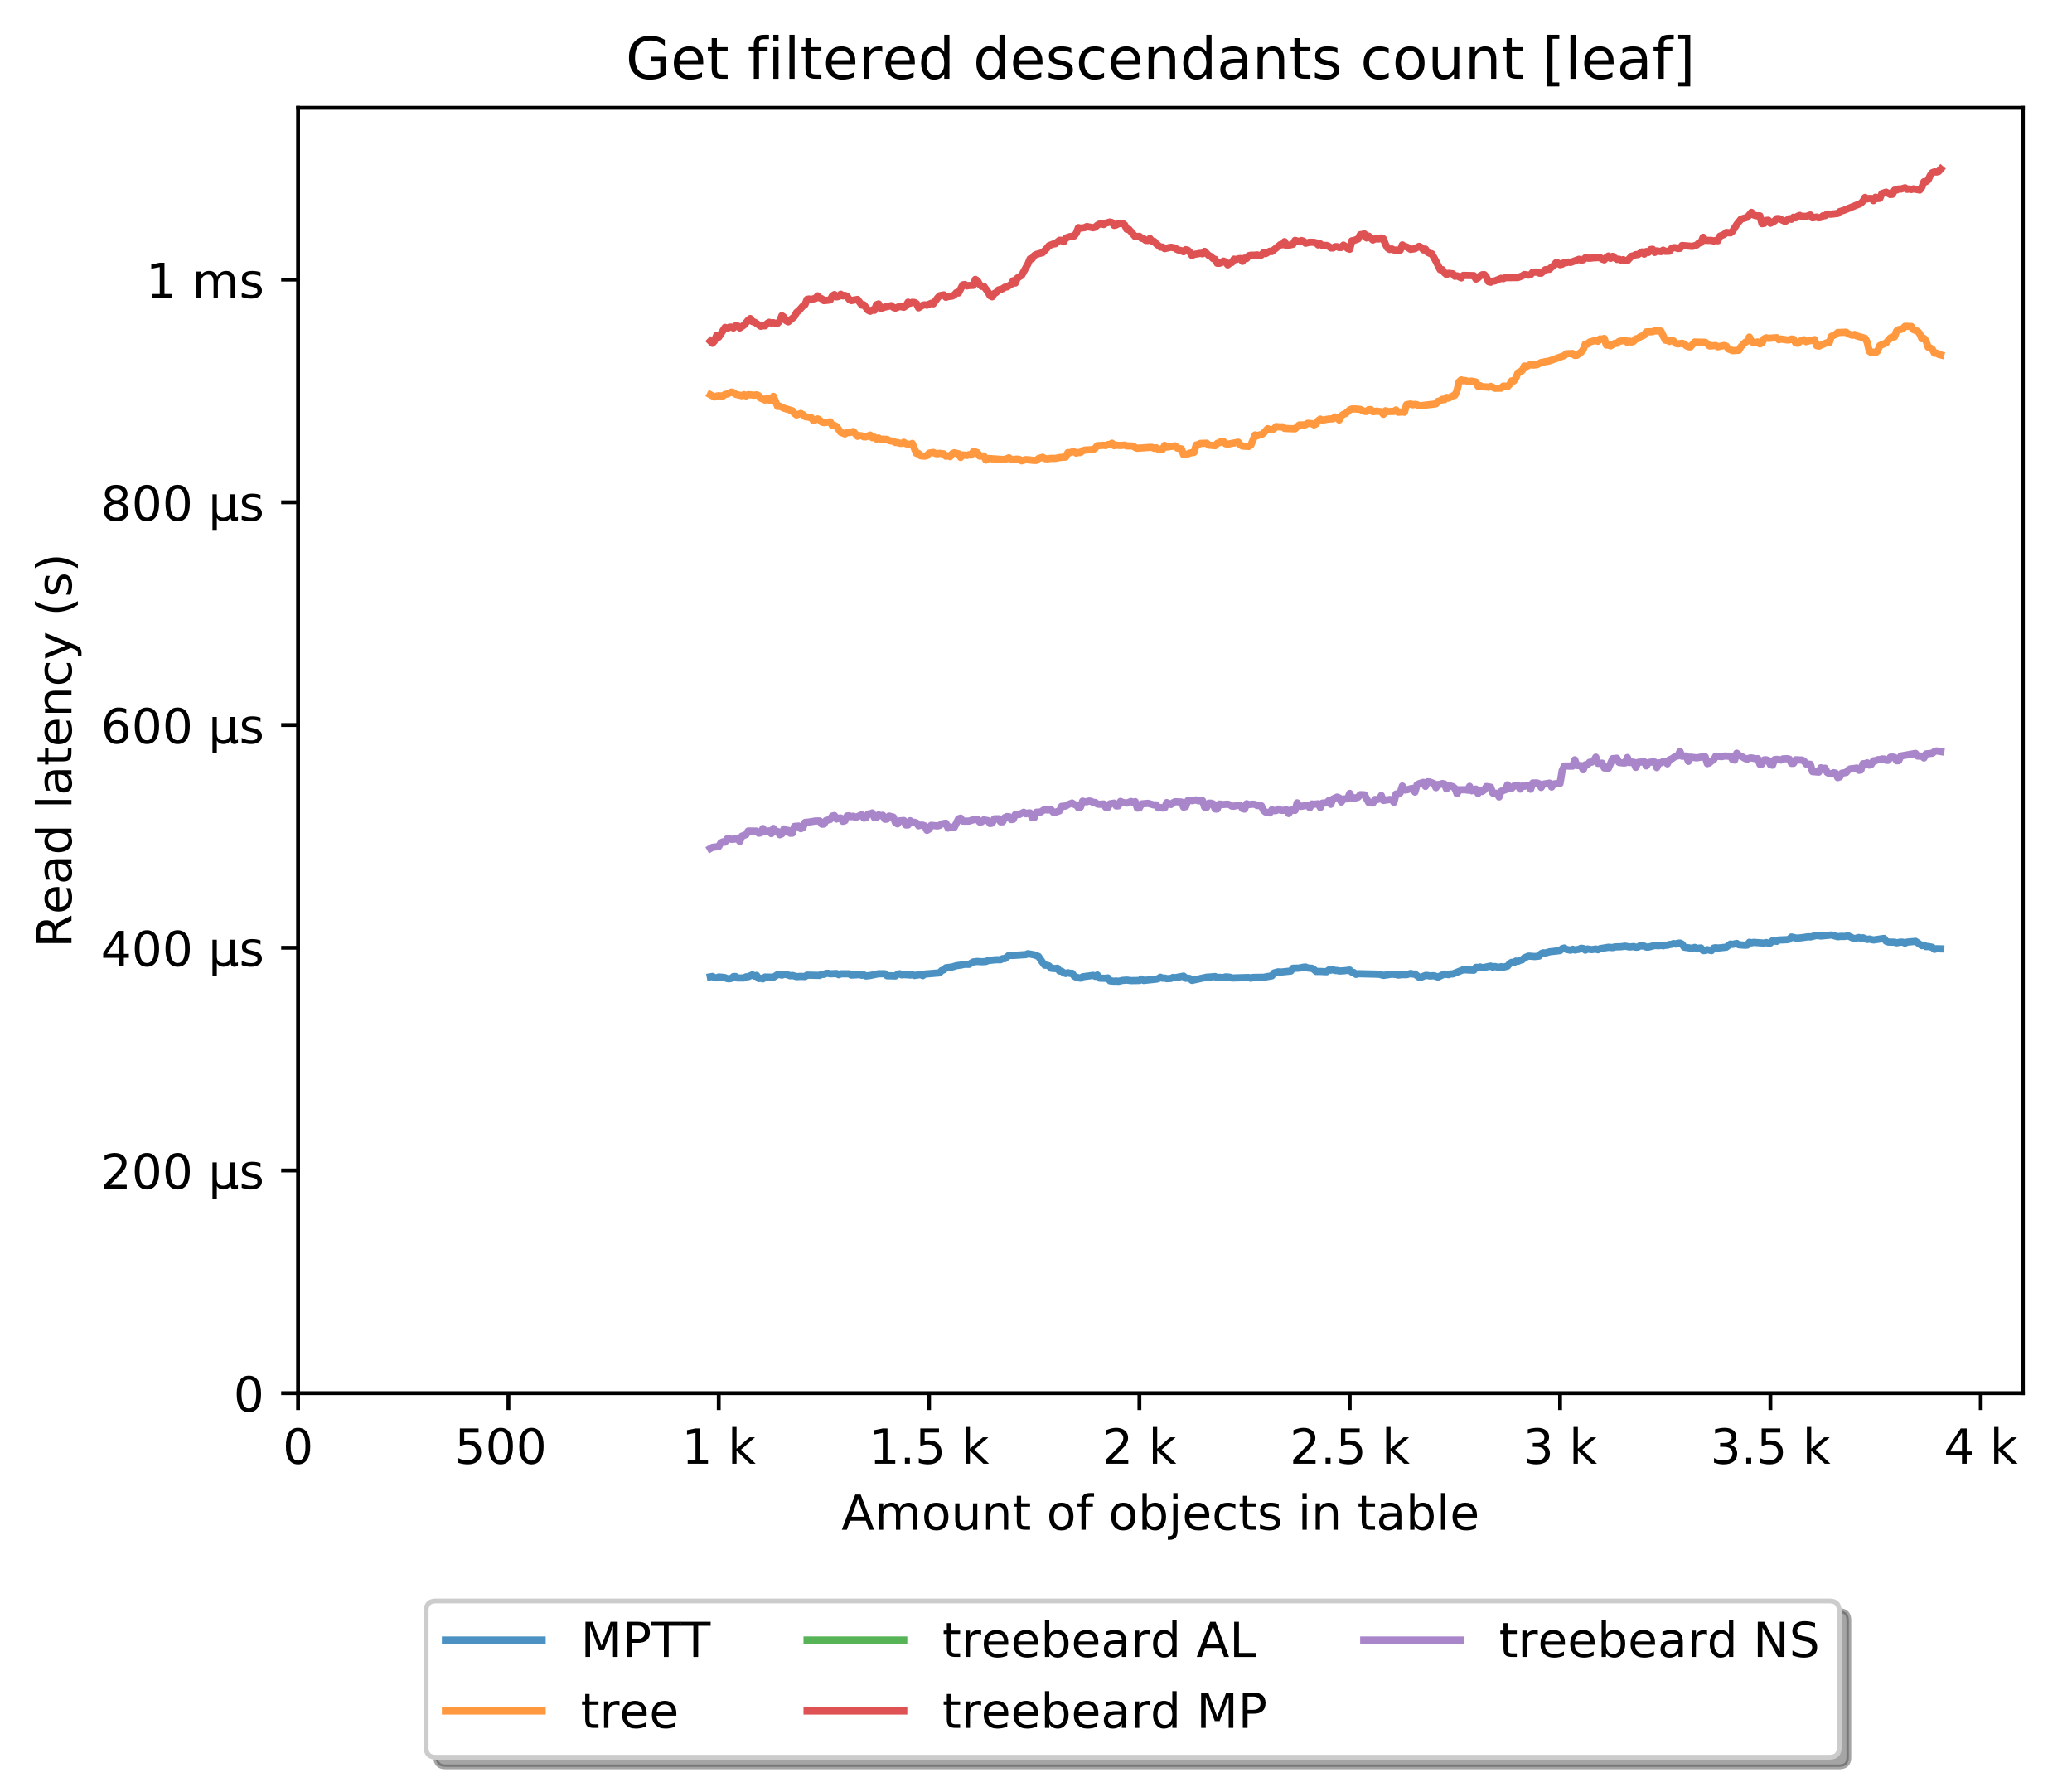 <?xml version="1.0" encoding="utf-8" standalone="no"?>
<!DOCTYPE svg PUBLIC "-//W3C//DTD SVG 1.1//EN"
  "http://www.w3.org/Graphics/SVG/1.1/DTD/svg11.dtd">
<!-- Created with matplotlib (http://matplotlib.org/) -->
<svg height="371pt" version="1.1" viewBox="0 0 429 371" width="429pt" xmlns="http://www.w3.org/2000/svg" xmlns:xlink="http://www.w3.org/1999/xlink">
 <defs>
  <style type="text/css">
*{stroke-linecap:butt;stroke-linejoin:round;}
  </style>
 </defs>
 <g id="figure_1">
  <g id="patch_1">
   <path d="M 0 371.002 
L 429.536 371.002 
L 429.536 0 
L 0 0 
z
" style="fill:#ffffff;"/>
  </g>
  <g id="axes_1">
   <g id="patch_2">
    <path d="M 61.716 288.43 
L 418.836 288.43 
L 418.836 22.318 
L 61.716 22.318 
z
" style="fill:#ffffff;"/>
   </g>
   <g id="matplotlib.axis_1">
    <g id="xtick_1">
     <g id="line2d_1">
      <defs>
       <path d="M 0 0 
L 0 3.5 
" id="meafc9174e2" style="stroke:#000000;stroke-width:0.8;"/>
      </defs>
      <g>
       <use style="stroke:#000000;stroke-width:0.8;" x="61.716" xlink:href="#meafc9174e2" y="288.43"/>
      </g>
     </g>
     <g id="text_1">
      <!-- 0 -->
      <defs>
       <path d="M 31.781 66.406 
Q 24.172 66.406 20.328 58.906 
Q 16.5 51.422 16.5 36.375 
Q 16.5 21.391 20.328 13.891 
Q 24.172 6.391 31.781 6.391 
Q 39.453 6.391 43.281 13.891 
Q 47.125 21.391 47.125 36.375 
Q 47.125 51.422 43.281 58.906 
Q 39.453 66.406 31.781 66.406 
z
M 31.781 74.219 
Q 44.047 74.219 50.516 64.516 
Q 56.984 54.828 56.984 36.375 
Q 56.984 17.969 50.516 8.266 
Q 44.047 -1.422 31.781 -1.422 
Q 19.531 -1.422 13.062 8.266 
Q 6.594 17.969 6.594 36.375 
Q 6.594 54.828 13.062 64.516 
Q 19.531 74.219 31.781 74.219 
z
" id="DejaVuSans-30"/>
      </defs>
      <g transform="translate(58.534 303.029)scale(0.1 -0.1)">
       <use xlink:href="#DejaVuSans-30"/>
      </g>
     </g>
    </g>
    <g id="xtick_2">
     <g id="line2d_2">
      <g>
       <use style="stroke:#000000;stroke-width:0.8;" x="105.264" xlink:href="#meafc9174e2" y="288.43"/>
      </g>
     </g>
     <g id="text_2">
      <!-- 500  -->
      <defs>
       <path d="M 10.797 72.906 
L 49.516 72.906 
L 49.516 64.594 
L 19.828 64.594 
L 19.828 46.734 
Q 21.969 47.469 24.109 47.828 
Q 26.266 48.188 28.422 48.188 
Q 40.625 48.188 47.75 41.5 
Q 54.891 34.812 54.891 23.391 
Q 54.891 11.625 47.562 5.094 
Q 40.234 -1.422 26.906 -1.422 
Q 22.312 -1.422 17.547 -0.641 
Q 12.797 0.141 7.719 1.703 
L 7.719 11.625 
Q 12.109 9.234 16.797 8.062 
Q 21.484 6.891 26.703 6.891 
Q 35.156 6.891 40.078 11.328 
Q 45.016 15.766 45.016 23.391 
Q 45.016 31 40.078 35.438 
Q 35.156 39.891 26.703 39.891 
Q 22.75 39.891 18.812 39.016 
Q 14.891 38.141 10.797 36.281 
z
" id="DejaVuSans-35"/>
       <path id="DejaVuSans-20"/>
      </defs>
      <g transform="translate(94.131 303.029)scale(0.1 -0.1)">
       <use xlink:href="#DejaVuSans-35"/>
       <use x="63.623" xlink:href="#DejaVuSans-30"/>
       <use x="127.246" xlink:href="#DejaVuSans-30"/>
       <use x="190.869" xlink:href="#DejaVuSans-20"/>
      </g>
     </g>
    </g>
    <g id="xtick_3">
     <g id="line2d_3">
      <g>
       <use style="stroke:#000000;stroke-width:0.8;" x="148.813" xlink:href="#meafc9174e2" y="288.43"/>
      </g>
     </g>
     <g id="text_3">
      <!-- 1 k -->
      <defs>
       <path d="M 12.406 8.297 
L 28.516 8.297 
L 28.516 63.922 
L 10.984 60.406 
L 10.984 69.391 
L 28.422 72.906 
L 38.281 72.906 
L 38.281 8.297 
L 54.391 8.297 
L 54.391 0 
L 12.406 0 
z
" id="DejaVuSans-31"/>
       <path d="M 9.078 75.984 
L 18.109 75.984 
L 18.109 31.109 
L 44.922 54.688 
L 56.391 54.688 
L 27.391 29.109 
L 57.625 0 
L 45.906 0 
L 18.109 26.703 
L 18.109 0 
L 9.078 0 
z
" id="DejaVuSans-6b"/>
      </defs>
      <g transform="translate(141.147 303.029)scale(0.1 -0.1)">
       <use xlink:href="#DejaVuSans-31"/>
       <use x="63.623" xlink:href="#DejaVuSans-20"/>
       <use x="95.41" xlink:href="#DejaVuSans-6b"/>
      </g>
     </g>
    </g>
    <g id="xtick_4">
     <g id="line2d_4">
      <g>
       <use style="stroke:#000000;stroke-width:0.8;" x="192.361" xlink:href="#meafc9174e2" y="288.43"/>
      </g>
     </g>
     <g id="text_4">
      <!-- 1.5 k -->
      <defs>
       <path d="M 10.688 12.406 
L 21 12.406 
L 21 0 
L 10.688 0 
z
" id="DejaVuSans-2e"/>
      </defs>
      <g transform="translate(179.925 303.029)scale(0.1 -0.1)">
       <use xlink:href="#DejaVuSans-31"/>
       <use x="63.623" xlink:href="#DejaVuSans-2e"/>
       <use x="95.41" xlink:href="#DejaVuSans-35"/>
       <use x="159.033" xlink:href="#DejaVuSans-20"/>
       <use x="190.82" xlink:href="#DejaVuSans-6b"/>
      </g>
     </g>
    </g>
    <g id="xtick_5">
     <g id="line2d_5">
      <g>
       <use style="stroke:#000000;stroke-width:0.8;" x="235.91" xlink:href="#meafc9174e2" y="288.43"/>
      </g>
     </g>
     <g id="text_5">
      <!-- 2 k -->
      <defs>
       <path d="M 19.188 8.297 
L 53.609 8.297 
L 53.609 0 
L 7.328 0 
L 7.328 8.297 
Q 12.938 14.109 22.625 23.891 
Q 32.328 33.688 34.812 36.531 
Q 39.547 41.844 41.422 45.531 
Q 43.312 49.219 43.312 52.781 
Q 43.312 58.594 39.234 62.25 
Q 35.156 65.922 28.609 65.922 
Q 23.969 65.922 18.812 64.312 
Q 13.672 62.703 7.812 59.422 
L 7.812 69.391 
Q 13.766 71.781 18.938 73 
Q 24.125 74.219 28.422 74.219 
Q 39.75 74.219 46.484 68.547 
Q 53.219 62.891 53.219 53.422 
Q 53.219 48.922 51.531 44.891 
Q 49.859 40.875 45.406 35.406 
Q 44.188 33.984 37.641 27.219 
Q 31.109 20.453 19.188 8.297 
z
" id="DejaVuSans-32"/>
      </defs>
      <g transform="translate(228.244 303.029)scale(0.1 -0.1)">
       <use xlink:href="#DejaVuSans-32"/>
       <use x="63.623" xlink:href="#DejaVuSans-20"/>
       <use x="95.41" xlink:href="#DejaVuSans-6b"/>
      </g>
     </g>
    </g>
    <g id="xtick_6">
     <g id="line2d_6">
      <g>
       <use style="stroke:#000000;stroke-width:0.8;" x="279.458" xlink:href="#meafc9174e2" y="288.43"/>
      </g>
     </g>
     <g id="text_6">
      <!-- 2.5 k -->
      <g transform="translate(267.023 303.029)scale(0.1 -0.1)">
       <use xlink:href="#DejaVuSans-32"/>
       <use x="63.623" xlink:href="#DejaVuSans-2e"/>
       <use x="95.41" xlink:href="#DejaVuSans-35"/>
       <use x="159.033" xlink:href="#DejaVuSans-20"/>
       <use x="190.82" xlink:href="#DejaVuSans-6b"/>
      </g>
     </g>
    </g>
    <g id="xtick_7">
     <g id="line2d_7">
      <g>
       <use style="stroke:#000000;stroke-width:0.8;" x="323.007" xlink:href="#meafc9174e2" y="288.43"/>
      </g>
     </g>
     <g id="text_7">
      <!-- 3 k -->
      <defs>
       <path d="M 40.578 39.312 
Q 47.656 37.797 51.625 33 
Q 55.609 28.219 55.609 21.188 
Q 55.609 10.406 48.188 4.484 
Q 40.766 -1.422 27.094 -1.422 
Q 22.516 -1.422 17.656 -0.516 
Q 12.797 0.391 7.625 2.203 
L 7.625 11.719 
Q 11.719 9.328 16.594 8.109 
Q 21.484 6.891 26.812 6.891 
Q 36.078 6.891 40.938 10.547 
Q 45.797 14.203 45.797 21.188 
Q 45.797 27.641 41.281 31.266 
Q 36.766 34.906 28.719 34.906 
L 20.219 34.906 
L 20.219 43.016 
L 29.109 43.016 
Q 36.375 43.016 40.234 45.922 
Q 44.094 48.828 44.094 54.297 
Q 44.094 59.906 40.109 62.906 
Q 36.141 65.922 28.719 65.922 
Q 24.656 65.922 20.016 65.031 
Q 15.375 64.156 9.812 62.312 
L 9.812 71.094 
Q 15.438 72.656 20.344 73.438 
Q 25.25 74.219 29.594 74.219 
Q 40.828 74.219 47.359 69.109 
Q 53.906 64.016 53.906 55.328 
Q 53.906 49.266 50.438 45.094 
Q 46.969 40.922 40.578 39.312 
z
" id="DejaVuSans-33"/>
      </defs>
      <g transform="translate(315.341 303.029)scale(0.1 -0.1)">
       <use xlink:href="#DejaVuSans-33"/>
       <use x="63.623" xlink:href="#DejaVuSans-20"/>
       <use x="95.41" xlink:href="#DejaVuSans-6b"/>
      </g>
     </g>
    </g>
    <g id="xtick_8">
     <g id="line2d_8">
      <g>
       <use style="stroke:#000000;stroke-width:0.8;" x="366.556" xlink:href="#meafc9174e2" y="288.43"/>
      </g>
     </g>
     <g id="text_8">
      <!-- 3.5 k -->
      <g transform="translate(354.12 303.029)scale(0.1 -0.1)">
       <use xlink:href="#DejaVuSans-33"/>
       <use x="63.623" xlink:href="#DejaVuSans-2e"/>
       <use x="95.41" xlink:href="#DejaVuSans-35"/>
       <use x="159.033" xlink:href="#DejaVuSans-20"/>
       <use x="190.82" xlink:href="#DejaVuSans-6b"/>
      </g>
     </g>
    </g>
    <g id="xtick_9">
     <g id="line2d_9">
      <g>
       <use style="stroke:#000000;stroke-width:0.8;" x="410.104" xlink:href="#meafc9174e2" y="288.43"/>
      </g>
     </g>
     <g id="text_9">
      <!-- 4 k -->
      <defs>
       <path d="M 37.797 64.312 
L 12.891 25.391 
L 37.797 25.391 
z
M 35.203 72.906 
L 47.609 72.906 
L 47.609 25.391 
L 58.016 25.391 
L 58.016 17.188 
L 47.609 17.188 
L 47.609 0 
L 37.797 0 
L 37.797 17.188 
L 4.891 17.188 
L 4.891 26.703 
z
" id="DejaVuSans-34"/>
      </defs>
      <g transform="translate(402.439 303.029)scale(0.1 -0.1)">
       <use xlink:href="#DejaVuSans-34"/>
       <use x="63.623" xlink:href="#DejaVuSans-20"/>
       <use x="95.41" xlink:href="#DejaVuSans-6b"/>
      </g>
     </g>
    </g>
    <g id="text_10">
     <!-- Amount of objects in table -->
     <defs>
      <path d="M 34.188 63.188 
L 20.797 26.906 
L 47.609 26.906 
z
M 28.609 72.906 
L 39.797 72.906 
L 67.578 0 
L 57.328 0 
L 50.688 18.703 
L 17.828 18.703 
L 11.188 0 
L 0.781 0 
z
" id="DejaVuSans-41"/>
      <path d="M 52 44.188 
Q 55.375 50.25 60.062 53.125 
Q 64.75 56 71.094 56 
Q 79.641 56 84.281 50.016 
Q 88.922 44.047 88.922 33.016 
L 88.922 0 
L 79.891 0 
L 79.891 32.719 
Q 79.891 40.578 77.094 44.375 
Q 74.312 48.188 68.609 48.188 
Q 61.625 48.188 57.562 43.547 
Q 53.516 38.922 53.516 30.906 
L 53.516 0 
L 44.484 0 
L 44.484 32.719 
Q 44.484 40.625 41.703 44.406 
Q 38.922 48.188 33.109 48.188 
Q 26.219 48.188 22.156 43.531 
Q 18.109 38.875 18.109 30.906 
L 18.109 0 
L 9.078 0 
L 9.078 54.688 
L 18.109 54.688 
L 18.109 46.188 
Q 21.188 51.219 25.484 53.609 
Q 29.781 56 35.688 56 
Q 41.656 56 45.828 52.969 
Q 50 49.953 52 44.188 
z
" id="DejaVuSans-6d"/>
      <path d="M 30.609 48.391 
Q 23.391 48.391 19.188 42.75 
Q 14.984 37.109 14.984 27.297 
Q 14.984 17.484 19.156 11.844 
Q 23.344 6.203 30.609 6.203 
Q 37.797 6.203 41.984 11.859 
Q 46.188 17.531 46.188 27.297 
Q 46.188 37.016 41.984 42.703 
Q 37.797 48.391 30.609 48.391 
z
M 30.609 56 
Q 42.328 56 49.016 48.375 
Q 55.719 40.766 55.719 27.297 
Q 55.719 13.875 49.016 6.219 
Q 42.328 -1.422 30.609 -1.422 
Q 18.844 -1.422 12.172 6.219 
Q 5.516 13.875 5.516 27.297 
Q 5.516 40.766 12.172 48.375 
Q 18.844 56 30.609 56 
z
" id="DejaVuSans-6f"/>
      <path d="M 8.5 21.578 
L 8.5 54.688 
L 17.484 54.688 
L 17.484 21.922 
Q 17.484 14.156 20.5 10.266 
Q 23.531 6.391 29.594 6.391 
Q 36.859 6.391 41.078 11.031 
Q 45.312 15.672 45.312 23.688 
L 45.312 54.688 
L 54.297 54.688 
L 54.297 0 
L 45.312 0 
L 45.312 8.406 
Q 42.047 3.422 37.719 1 
Q 33.406 -1.422 27.688 -1.422 
Q 18.266 -1.422 13.375 4.438 
Q 8.5 10.297 8.5 21.578 
z
M 31.109 56 
z
" id="DejaVuSans-75"/>
      <path d="M 54.891 33.016 
L 54.891 0 
L 45.906 0 
L 45.906 32.719 
Q 45.906 40.484 42.875 44.328 
Q 39.844 48.188 33.797 48.188 
Q 26.516 48.188 22.312 43.547 
Q 18.109 38.922 18.109 30.906 
L 18.109 0 
L 9.078 0 
L 9.078 54.688 
L 18.109 54.688 
L 18.109 46.188 
Q 21.344 51.125 25.703 53.562 
Q 30.078 56 35.797 56 
Q 45.219 56 50.047 50.172 
Q 54.891 44.344 54.891 33.016 
z
" id="DejaVuSans-6e"/>
      <path d="M 18.312 70.219 
L 18.312 54.688 
L 36.812 54.688 
L 36.812 47.703 
L 18.312 47.703 
L 18.312 18.016 
Q 18.312 11.328 20.141 9.422 
Q 21.969 7.516 27.594 7.516 
L 36.812 7.516 
L 36.812 0 
L 27.594 0 
Q 17.188 0 13.234 3.875 
Q 9.281 7.766 9.281 18.016 
L 9.281 47.703 
L 2.688 47.703 
L 2.688 54.688 
L 9.281 54.688 
L 9.281 70.219 
z
" id="DejaVuSans-74"/>
      <path d="M 37.109 75.984 
L 37.109 68.5 
L 28.516 68.5 
Q 23.688 68.5 21.797 66.547 
Q 19.922 64.594 19.922 59.516 
L 19.922 54.688 
L 34.719 54.688 
L 34.719 47.703 
L 19.922 47.703 
L 19.922 0 
L 10.891 0 
L 10.891 47.703 
L 2.297 47.703 
L 2.297 54.688 
L 10.891 54.688 
L 10.891 58.5 
Q 10.891 67.625 15.141 71.797 
Q 19.391 75.984 28.609 75.984 
z
" id="DejaVuSans-66"/>
      <path d="M 48.688 27.297 
Q 48.688 37.203 44.609 42.844 
Q 40.531 48.484 33.406 48.484 
Q 26.266 48.484 22.188 42.844 
Q 18.109 37.203 18.109 27.297 
Q 18.109 17.391 22.188 11.75 
Q 26.266 6.109 33.406 6.109 
Q 40.531 6.109 44.609 11.75 
Q 48.688 17.391 48.688 27.297 
z
M 18.109 46.391 
Q 20.953 51.266 25.266 53.625 
Q 29.594 56 35.594 56 
Q 45.562 56 51.781 48.094 
Q 58.016 40.188 58.016 27.297 
Q 58.016 14.406 51.781 6.484 
Q 45.562 -1.422 35.594 -1.422 
Q 29.594 -1.422 25.266 0.953 
Q 20.953 3.328 18.109 8.203 
L 18.109 0 
L 9.078 0 
L 9.078 75.984 
L 18.109 75.984 
z
" id="DejaVuSans-62"/>
      <path d="M 9.422 54.688 
L 18.406 54.688 
L 18.406 -0.984 
Q 18.406 -11.422 14.422 -16.109 
Q 10.453 -20.797 1.609 -20.797 
L -1.812 -20.797 
L -1.812 -13.188 
L 0.594 -13.188 
Q 5.719 -13.188 7.562 -10.812 
Q 9.422 -8.453 9.422 -0.984 
z
M 9.422 75.984 
L 18.406 75.984 
L 18.406 64.594 
L 9.422 64.594 
z
" id="DejaVuSans-6a"/>
      <path d="M 56.203 29.594 
L 56.203 25.203 
L 14.891 25.203 
Q 15.484 15.922 20.484 11.062 
Q 25.484 6.203 34.422 6.203 
Q 39.594 6.203 44.453 7.469 
Q 49.312 8.734 54.109 11.281 
L 54.109 2.781 
Q 49.266 0.734 44.188 -0.344 
Q 39.109 -1.422 33.891 -1.422 
Q 20.797 -1.422 13.156 6.188 
Q 5.516 13.812 5.516 26.812 
Q 5.516 40.234 12.766 48.109 
Q 20.016 56 32.328 56 
Q 43.359 56 49.781 48.891 
Q 56.203 41.797 56.203 29.594 
z
M 47.219 32.234 
Q 47.125 39.594 43.094 43.984 
Q 39.062 48.391 32.422 48.391 
Q 24.906 48.391 20.391 44.141 
Q 15.875 39.891 15.188 32.172 
z
" id="DejaVuSans-65"/>
      <path d="M 48.781 52.594 
L 48.781 44.188 
Q 44.969 46.297 41.141 47.344 
Q 37.312 48.391 33.406 48.391 
Q 24.656 48.391 19.812 42.844 
Q 14.984 37.312 14.984 27.297 
Q 14.984 17.281 19.812 11.734 
Q 24.656 6.203 33.406 6.203 
Q 37.312 6.203 41.141 7.25 
Q 44.969 8.297 48.781 10.406 
L 48.781 2.094 
Q 45.016 0.344 40.984 -0.531 
Q 36.969 -1.422 32.422 -1.422 
Q 20.062 -1.422 12.781 6.344 
Q 5.516 14.109 5.516 27.297 
Q 5.516 40.672 12.859 48.328 
Q 20.219 56 33.016 56 
Q 37.156 56 41.109 55.141 
Q 45.062 54.297 48.781 52.594 
z
" id="DejaVuSans-63"/>
      <path d="M 44.281 53.078 
L 44.281 44.578 
Q 40.484 46.531 36.375 47.5 
Q 32.281 48.484 27.875 48.484 
Q 21.188 48.484 17.844 46.438 
Q 14.5 44.391 14.5 40.281 
Q 14.5 37.156 16.891 35.375 
Q 19.281 33.594 26.516 31.984 
L 29.594 31.297 
Q 39.156 29.25 43.188 25.516 
Q 47.219 21.781 47.219 15.094 
Q 47.219 7.469 41.188 3.016 
Q 35.156 -1.422 24.609 -1.422 
Q 20.219 -1.422 15.453 -0.562 
Q 10.688 0.297 5.422 2 
L 5.422 11.281 
Q 10.406 8.688 15.234 7.391 
Q 20.062 6.109 24.812 6.109 
Q 31.156 6.109 34.562 8.281 
Q 37.984 10.453 37.984 14.406 
Q 37.984 18.062 35.516 20.016 
Q 33.062 21.969 24.703 23.781 
L 21.578 24.516 
Q 13.234 26.266 9.516 29.906 
Q 5.812 33.547 5.812 39.891 
Q 5.812 47.609 11.281 51.797 
Q 16.75 56 26.812 56 
Q 31.781 56 36.172 55.266 
Q 40.578 54.547 44.281 53.078 
z
" id="DejaVuSans-73"/>
      <path d="M 9.422 54.688 
L 18.406 54.688 
L 18.406 0 
L 9.422 0 
z
M 9.422 75.984 
L 18.406 75.984 
L 18.406 64.594 
L 9.422 64.594 
z
" id="DejaVuSans-69"/>
      <path d="M 34.281 27.484 
Q 23.391 27.484 19.188 25 
Q 14.984 22.516 14.984 16.5 
Q 14.984 11.719 18.141 8.906 
Q 21.297 6.109 26.703 6.109 
Q 34.188 6.109 38.703 11.406 
Q 43.219 16.703 43.219 25.484 
L 43.219 27.484 
z
M 52.203 31.203 
L 52.203 0 
L 43.219 0 
L 43.219 8.297 
Q 40.141 3.328 35.547 0.953 
Q 30.953 -1.422 24.312 -1.422 
Q 15.922 -1.422 10.953 3.297 
Q 6 8.016 6 15.922 
Q 6 25.141 12.172 29.828 
Q 18.359 34.516 30.609 34.516 
L 43.219 34.516 
L 43.219 35.406 
Q 43.219 41.609 39.141 45 
Q 35.062 48.391 27.688 48.391 
Q 23 48.391 18.547 47.266 
Q 14.109 46.141 10.016 43.891 
L 10.016 52.203 
Q 14.938 54.109 19.578 55.047 
Q 24.219 56 28.609 56 
Q 40.484 56 46.344 49.844 
Q 52.203 43.703 52.203 31.203 
z
" id="DejaVuSans-61"/>
      <path d="M 9.422 75.984 
L 18.406 75.984 
L 18.406 0 
L 9.422 0 
z
" id="DejaVuSans-6c"/>
     </defs>
     <g transform="translate(174.217 316.707)scale(0.1 -0.1)">
      <use xlink:href="#DejaVuSans-41"/>
      <use x="68.408" xlink:href="#DejaVuSans-6d"/>
      <use x="165.82" xlink:href="#DejaVuSans-6f"/>
      <use x="227.002" xlink:href="#DejaVuSans-75"/>
      <use x="290.381" xlink:href="#DejaVuSans-6e"/>
      <use x="353.76" xlink:href="#DejaVuSans-74"/>
      <use x="392.969" xlink:href="#DejaVuSans-20"/>
      <use x="424.756" xlink:href="#DejaVuSans-6f"/>
      <use x="485.938" xlink:href="#DejaVuSans-66"/>
      <use x="521.143" xlink:href="#DejaVuSans-20"/>
      <use x="552.93" xlink:href="#DejaVuSans-6f"/>
      <use x="614.111" xlink:href="#DejaVuSans-62"/>
      <use x="677.588" xlink:href="#DejaVuSans-6a"/>
      <use x="705.371" xlink:href="#DejaVuSans-65"/>
      <use x="766.895" xlink:href="#DejaVuSans-63"/>
      <use x="821.875" xlink:href="#DejaVuSans-74"/>
      <use x="861.084" xlink:href="#DejaVuSans-73"/>
      <use x="913.184" xlink:href="#DejaVuSans-20"/>
      <use x="944.971" xlink:href="#DejaVuSans-69"/>
      <use x="972.754" xlink:href="#DejaVuSans-6e"/>
      <use x="1036.133" xlink:href="#DejaVuSans-20"/>
      <use x="1067.92" xlink:href="#DejaVuSans-74"/>
      <use x="1107.129" xlink:href="#DejaVuSans-61"/>
      <use x="1168.408" xlink:href="#DejaVuSans-62"/>
      <use x="1231.885" xlink:href="#DejaVuSans-6c"/>
      <use x="1259.668" xlink:href="#DejaVuSans-65"/>
     </g>
    </g>
   </g>
   <g id="matplotlib.axis_2">
    <g id="ytick_1">
     <g id="line2d_10">
      <defs>
       <path d="M 0 0 
L -3.5 0 
" id="mbadb6d0c48" style="stroke:#000000;stroke-width:0.8;"/>
      </defs>
      <g>
       <use style="stroke:#000000;stroke-width:0.8;" x="61.716" xlink:href="#mbadb6d0c48" y="288.43"/>
      </g>
     </g>
     <g id="text_11">
      <!-- 0 -->
      <g transform="translate(48.353 292.229)scale(0.1 -0.1)">
       <use xlink:href="#DejaVuSans-30"/>
      </g>
     </g>
    </g>
    <g id="ytick_2">
     <g id="line2d_11">
      <g>
       <use style="stroke:#000000;stroke-width:0.8;" x="61.716" xlink:href="#mbadb6d0c48" y="242.321"/>
      </g>
     </g>
     <g id="text_12">
      <!-- 200 µs -->
      <defs>
       <path d="M 8.5 -20.797 
L 8.5 54.688 
L 17.484 54.688 
L 17.484 20.703 
Q 17.484 13.625 20.844 10 
Q 24.219 6.391 30.812 6.391 
Q 38.031 6.391 41.672 10.484 
Q 45.312 14.594 45.312 22.797 
L 45.312 54.688 
L 54.297 54.688 
L 54.297 12.594 
Q 54.297 9.672 55.141 8.281 
Q 56 6.891 57.812 6.891 
Q 58.25 6.891 59.031 7.156 
Q 59.812 7.422 61.188 8.016 
L 61.188 0.781 
Q 59.188 -0.344 57.391 -0.875 
Q 55.609 -1.422 53.906 -1.422 
Q 50.531 -1.422 48.531 0.484 
Q 46.531 2.391 45.797 6.297 
Q 43.359 2.438 39.812 0.5 
Q 36.281 -1.422 31.5 -1.422 
Q 26.516 -1.422 23.016 0.484 
Q 19.531 2.391 17.484 6.203 
L 17.484 -20.797 
z
" id="DejaVuSans-b5"/>
      </defs>
      <g transform="translate(20.878 246.121)scale(0.1 -0.1)">
       <use xlink:href="#DejaVuSans-32"/>
       <use x="63.623" xlink:href="#DejaVuSans-30"/>
       <use x="127.246" xlink:href="#DejaVuSans-30"/>
       <use x="190.869" xlink:href="#DejaVuSans-20"/>
       <use x="222.656" xlink:href="#DejaVuSans-b5"/>
       <use x="286.279" xlink:href="#DejaVuSans-73"/>
      </g>
     </g>
    </g>
    <g id="ytick_3">
     <g id="line2d_12">
      <g>
       <use style="stroke:#000000;stroke-width:0.8;" x="61.716" xlink:href="#mbadb6d0c48" y="196.213"/>
      </g>
     </g>
     <g id="text_13">
      <!-- 400 µs -->
      <g transform="translate(20.878 200.012)scale(0.1 -0.1)">
       <use xlink:href="#DejaVuSans-34"/>
       <use x="63.623" xlink:href="#DejaVuSans-30"/>
       <use x="127.246" xlink:href="#DejaVuSans-30"/>
       <use x="190.869" xlink:href="#DejaVuSans-20"/>
       <use x="222.656" xlink:href="#DejaVuSans-b5"/>
       <use x="286.279" xlink:href="#DejaVuSans-73"/>
      </g>
     </g>
    </g>
    <g id="ytick_4">
     <g id="line2d_13">
      <g>
       <use style="stroke:#000000;stroke-width:0.8;" x="61.716" xlink:href="#mbadb6d0c48" y="150.104"/>
      </g>
     </g>
     <g id="text_14">
      <!-- 600 µs -->
      <defs>
       <path d="M 33.016 40.375 
Q 26.375 40.375 22.484 35.828 
Q 18.609 31.297 18.609 23.391 
Q 18.609 15.531 22.484 10.953 
Q 26.375 6.391 33.016 6.391 
Q 39.656 6.391 43.531 10.953 
Q 47.406 15.531 47.406 23.391 
Q 47.406 31.297 43.531 35.828 
Q 39.656 40.375 33.016 40.375 
z
M 52.594 71.297 
L 52.594 62.312 
Q 48.875 64.062 45.094 64.984 
Q 41.312 65.922 37.594 65.922 
Q 27.828 65.922 22.672 59.328 
Q 17.531 52.734 16.797 39.406 
Q 19.672 43.656 24.016 45.922 
Q 28.375 48.188 33.594 48.188 
Q 44.578 48.188 50.953 41.516 
Q 57.328 34.859 57.328 23.391 
Q 57.328 12.156 50.688 5.359 
Q 44.047 -1.422 33.016 -1.422 
Q 20.359 -1.422 13.672 8.266 
Q 6.984 17.969 6.984 36.375 
Q 6.984 53.656 15.188 63.938 
Q 23.391 74.219 37.203 74.219 
Q 40.922 74.219 44.703 73.484 
Q 48.484 72.75 52.594 71.297 
z
" id="DejaVuSans-36"/>
      </defs>
      <g transform="translate(20.878 153.903)scale(0.1 -0.1)">
       <use xlink:href="#DejaVuSans-36"/>
       <use x="63.623" xlink:href="#DejaVuSans-30"/>
       <use x="127.246" xlink:href="#DejaVuSans-30"/>
       <use x="190.869" xlink:href="#DejaVuSans-20"/>
       <use x="222.656" xlink:href="#DejaVuSans-b5"/>
       <use x="286.279" xlink:href="#DejaVuSans-73"/>
      </g>
     </g>
    </g>
    <g id="ytick_5">
     <g id="line2d_14">
      <g>
       <use style="stroke:#000000;stroke-width:0.8;" x="61.716" xlink:href="#mbadb6d0c48" y="103.995"/>
      </g>
     </g>
     <g id="text_15">
      <!-- 800 µs -->
      <defs>
       <path d="M 31.781 34.625 
Q 24.75 34.625 20.719 30.859 
Q 16.703 27.094 16.703 20.516 
Q 16.703 13.922 20.719 10.156 
Q 24.75 6.391 31.781 6.391 
Q 38.812 6.391 42.859 10.172 
Q 46.922 13.969 46.922 20.516 
Q 46.922 27.094 42.891 30.859 
Q 38.875 34.625 31.781 34.625 
z
M 21.922 38.812 
Q 15.578 40.375 12.031 44.719 
Q 8.5 49.078 8.5 55.328 
Q 8.5 64.062 14.719 69.141 
Q 20.953 74.219 31.781 74.219 
Q 42.672 74.219 48.875 69.141 
Q 55.078 64.062 55.078 55.328 
Q 55.078 49.078 51.531 44.719 
Q 48 40.375 41.703 38.812 
Q 48.828 37.156 52.797 32.312 
Q 56.781 27.484 56.781 20.516 
Q 56.781 9.906 50.312 4.234 
Q 43.844 -1.422 31.781 -1.422 
Q 19.734 -1.422 13.25 4.234 
Q 6.781 9.906 6.781 20.516 
Q 6.781 27.484 10.781 32.312 
Q 14.797 37.156 21.922 38.812 
z
M 18.312 54.391 
Q 18.312 48.734 21.844 45.562 
Q 25.391 42.391 31.781 42.391 
Q 38.141 42.391 41.719 45.562 
Q 45.312 48.734 45.312 54.391 
Q 45.312 60.062 41.719 63.234 
Q 38.141 66.406 31.781 66.406 
Q 25.391 66.406 21.844 63.234 
Q 18.312 60.062 18.312 54.391 
z
" id="DejaVuSans-38"/>
      </defs>
      <g transform="translate(20.878 107.795)scale(0.1 -0.1)">
       <use xlink:href="#DejaVuSans-38"/>
       <use x="63.623" xlink:href="#DejaVuSans-30"/>
       <use x="127.246" xlink:href="#DejaVuSans-30"/>
       <use x="190.869" xlink:href="#DejaVuSans-20"/>
       <use x="222.656" xlink:href="#DejaVuSans-b5"/>
       <use x="286.279" xlink:href="#DejaVuSans-73"/>
      </g>
     </g>
    </g>
    <g id="ytick_6">
     <g id="line2d_15">
      <g>
       <use style="stroke:#000000;stroke-width:0.8;" x="61.716" xlink:href="#mbadb6d0c48" y="57.887"/>
      </g>
     </g>
     <g id="text_16">
      <!-- 1 ms -->
      <g transform="translate(30.225 61.686)scale(0.1 -0.1)">
       <use xlink:href="#DejaVuSans-31"/>
       <use x="63.623" xlink:href="#DejaVuSans-20"/>
       <use x="95.41" xlink:href="#DejaVuSans-6d"/>
       <use x="192.822" xlink:href="#DejaVuSans-73"/>
      </g>
     </g>
    </g>
    <g id="text_17">
     <!-- Read latency (s) -->
     <defs>
      <path d="M 44.391 34.188 
Q 47.562 33.109 50.562 29.594 
Q 53.562 26.078 56.594 19.922 
L 66.609 0 
L 56 0 
L 46.688 18.703 
Q 43.062 26.031 39.672 28.422 
Q 36.281 30.812 30.422 30.812 
L 19.672 30.812 
L 19.672 0 
L 9.812 0 
L 9.812 72.906 
L 32.078 72.906 
Q 44.578 72.906 50.734 67.672 
Q 56.891 62.453 56.891 51.906 
Q 56.891 45.016 53.688 40.469 
Q 50.484 35.938 44.391 34.188 
z
M 19.672 64.797 
L 19.672 38.922 
L 32.078 38.922 
Q 39.203 38.922 42.844 42.219 
Q 46.484 45.516 46.484 51.906 
Q 46.484 58.297 42.844 61.547 
Q 39.203 64.797 32.078 64.797 
z
" id="DejaVuSans-52"/>
      <path d="M 45.406 46.391 
L 45.406 75.984 
L 54.391 75.984 
L 54.391 0 
L 45.406 0 
L 45.406 8.203 
Q 42.578 3.328 38.25 0.953 
Q 33.938 -1.422 27.875 -1.422 
Q 17.969 -1.422 11.734 6.484 
Q 5.516 14.406 5.516 27.297 
Q 5.516 40.188 11.734 48.094 
Q 17.969 56 27.875 56 
Q 33.938 56 38.25 53.625 
Q 42.578 51.266 45.406 46.391 
z
M 14.797 27.297 
Q 14.797 17.391 18.875 11.75 
Q 22.953 6.109 30.078 6.109 
Q 37.203 6.109 41.297 11.75 
Q 45.406 17.391 45.406 27.297 
Q 45.406 37.203 41.297 42.844 
Q 37.203 48.484 30.078 48.484 
Q 22.953 48.484 18.875 42.844 
Q 14.797 37.203 14.797 27.297 
z
" id="DejaVuSans-64"/>
      <path d="M 32.172 -5.078 
Q 28.375 -14.844 24.75 -17.812 
Q 21.141 -20.797 15.094 -20.797 
L 7.906 -20.797 
L 7.906 -13.281 
L 13.188 -13.281 
Q 16.891 -13.281 18.938 -11.516 
Q 21 -9.766 23.484 -3.219 
L 25.094 0.875 
L 2.984 54.688 
L 12.5 54.688 
L 29.594 11.922 
L 46.688 54.688 
L 56.203 54.688 
z
" id="DejaVuSans-79"/>
      <path d="M 31 75.875 
Q 24.469 64.656 21.281 53.656 
Q 18.109 42.672 18.109 31.391 
Q 18.109 20.125 21.312 9.062 
Q 24.516 -2 31 -13.188 
L 23.188 -13.188 
Q 15.875 -1.703 12.234 9.375 
Q 8.594 20.453 8.594 31.391 
Q 8.594 42.281 12.203 53.312 
Q 15.828 64.359 23.188 75.875 
z
" id="DejaVuSans-28"/>
      <path d="M 8.016 75.875 
L 15.828 75.875 
Q 23.141 64.359 26.781 53.312 
Q 30.422 42.281 30.422 31.391 
Q 30.422 20.453 26.781 9.375 
Q 23.141 -1.703 15.828 -13.188 
L 8.016 -13.188 
Q 14.5 -2 17.703 9.062 
Q 20.906 20.125 20.906 31.391 
Q 20.906 42.672 17.703 53.656 
Q 14.5 64.656 8.016 75.875 
z
" id="DejaVuSans-29"/>
     </defs>
     <g transform="translate(14.798 196.212)rotate(-90)scale(0.1 -0.1)">
      <use xlink:href="#DejaVuSans-52"/>
      <use x="69.42" xlink:href="#DejaVuSans-65"/>
      <use x="130.943" xlink:href="#DejaVuSans-61"/>
      <use x="192.223" xlink:href="#DejaVuSans-64"/>
      <use x="255.699" xlink:href="#DejaVuSans-20"/>
      <use x="287.486" xlink:href="#DejaVuSans-6c"/>
      <use x="315.27" xlink:href="#DejaVuSans-61"/>
      <use x="376.549" xlink:href="#DejaVuSans-74"/>
      <use x="415.758" xlink:href="#DejaVuSans-65"/>
      <use x="477.281" xlink:href="#DejaVuSans-6e"/>
      <use x="540.66" xlink:href="#DejaVuSans-63"/>
      <use x="595.641" xlink:href="#DejaVuSans-79"/>
      <use x="654.82" xlink:href="#DejaVuSans-20"/>
      <use x="686.607" xlink:href="#DejaVuSans-28"/>
      <use x="725.621" xlink:href="#DejaVuSans-73"/>
      <use x="777.721" xlink:href="#DejaVuSans-29"/>
     </g>
    </g>
   </g>
   <g id="line2d_16">
    <path clip-path="url(#p69752dafd6)" d="M 147.071 202.237 
L 147.506 202.159 
L 147.942 202.401 
L 148.377 202.45 
L 148.813 202.266 
L 149.684 202.338 
L 150.119 202.409 
L 150.555 202.596 
L 150.99 202.648 
L 151.426 202.553 
L 151.861 202.177 
L 152.297 202.168 
L 152.732 202.475 
L 154.039 202.466 
L 154.474 202.23 
L 154.91 202.216 
L 155.781 201.821 
L 156.216 202.092 
L 156.651 201.94 
L 157.087 202.589 
L 157.522 202.541 
L 157.958 202.653 
L 158.393 202.279 
L 160.135 202.316 
L 161.006 201.774 
L 161.442 201.764 
L 161.877 201.881 
L 162.313 201.738 
L 162.748 201.719 
L 163.619 202.02 
L 164.055 201.947 
L 164.926 202.194 
L 165.797 202.146 
L 166.668 202.179 
L 167.103 201.884 
L 169.716 201.943 
L 170.152 201.69 
L 170.587 201.736 
L 171.023 201.537 
L 171.458 201.499 
L 171.893 201.622 
L 173.2 201.557 
L 173.635 201.8 
L 174.071 201.62 
L 175.813 201.607 
L 176.248 201.876 
L 177.555 201.805 
L 177.99 201.758 
L 178.426 201.912 
L 178.861 201.849 
L 179.297 202.063 
L 180.168 201.959 
L 181.91 201.595 
L 183.216 201.601 
L 183.652 202.008 
L 185.394 202.055 
L 185.829 201.72 
L 186.265 201.595 
L 186.7 201.829 
L 187.135 201.781 
L 188.006 201.816 
L 188.442 201.869 
L 188.877 201.79 
L 189.313 201.957 
L 190.619 201.768 
L 191.055 201.989 
L 191.49 201.667 
L 194.539 201.414 
L 194.974 200.934 
L 195.41 200.793 
L 195.845 200.365 
L 197.152 200.199 
L 198.023 199.93 
L 198.894 199.813 
L 199.765 199.634 
L 200.636 199.654 
L 201.507 199.143 
L 202.377 199.05 
L 203.248 199.114 
L 204.119 199.067 
L 204.555 198.882 
L 205.426 198.768 
L 206.297 198.692 
L 207.168 198.697 
L 207.603 198.465 
L 208.039 198.472 
L 208.91 197.781 
L 209.781 197.802 
L 212.394 197.629 
L 212.829 197.44 
L 214.136 197.681 
L 215.007 198.009 
L 215.878 199.273 
L 216.313 199.829 
L 216.749 199.828 
L 217.184 199.974 
L 217.619 200.455 
L 218.49 200.528 
L 218.926 200.452 
L 219.361 201.036 
L 219.797 201.08 
L 220.232 201.384 
L 220.668 201.545 
L 221.103 201.388 
L 221.539 201.524 
L 221.974 201.5 
L 222.41 202.079 
L 222.845 202.332 
L 223.716 202.513 
L 224.152 202.224 
L 225.023 202.111 
L 226.329 201.932 
L 226.765 202.126 
L 227.2 201.858 
L 227.636 202.507 
L 228.942 202.545 
L 229.378 202.462 
L 229.813 203.065 
L 230.684 203.144 
L 231.12 203.099 
L 231.555 203.17 
L 232.426 202.979 
L 233.297 202.911 
L 234.168 203.019 
L 235.91 202.995 
L 236.345 202.698 
L 236.781 202.988 
L 239.394 202.719 
L 239.829 202.602 
L 240.265 202.314 
L 240.7 202.521 
L 241.136 202.482 
L 241.571 202.618 
L 242.442 202.571 
L 242.878 202.36 
L 243.313 202.425 
L 245.055 202.09 
L 245.491 202.531 
L 245.926 202.499 
L 246.362 202.599 
L 246.797 202.973 
L 249.845 202.313 
L 250.716 202.257 
L 251.587 202.178 
L 252.023 202.422 
L 252.458 202.346 
L 253.329 202.386 
L 253.765 202.237 
L 254.636 202.316 
L 255.071 202.48 
L 258.555 202.375 
L 258.991 202.529 
L 259.426 202.357 
L 261.604 202.329 
L 263.345 202.029 
L 263.781 201.435 
L 264.652 201.195 
L 265.087 201.26 
L 267.265 201.041 
L 267.7 200.457 
L 269.007 200.433 
L 269.878 200.241 
L 270.313 200.208 
L 270.749 200.405 
L 271.62 200.468 
L 272.055 200.73 
L 272.491 201.122 
L 273.362 201.122 
L 274.668 201.187 
L 275.104 200.83 
L 275.539 200.858 
L 275.975 200.75 
L 276.41 200.928 
L 276.846 200.926 
L 277.281 201.036 
L 278.152 200.994 
L 279.458 200.843 
L 279.894 201.262 
L 280.329 201.357 
L 280.765 201.731 
L 281.2 201.589 
L 285.555 201.696 
L 286.426 201.943 
L 288.168 201.685 
L 289.039 201.748 
L 289.475 201.881 
L 290.346 201.772 
L 291.217 201.795 
L 292.088 201.538 
L 292.523 201.668 
L 292.959 201.664 
L 293.829 202.334 
L 294.265 202.305 
L 295.136 201.95 
L 295.571 201.952 
L 296.007 202.067 
L 296.878 202.002 
L 297.749 202.289 
L 298.62 201.853 
L 299.055 201.666 
L 299.926 201.788 
L 300.362 201.639 
L 300.797 201.637 
L 302.975 200.766 
L 303.846 200.816 
L 305.152 200.873 
L 305.588 200.274 
L 306.023 200.292 
L 306.459 200.188 
L 306.894 200.362 
L 308.636 200.011 
L 309.071 200.232 
L 309.507 200.102 
L 310.378 200.287 
L 310.813 200.135 
L 311.249 200.238 
L 312.12 200.022 
L 312.555 199.511 
L 312.991 199.225 
L 313.426 199.325 
L 313.862 198.967 
L 314.297 199.029 
L 314.733 198.81 
L 315.168 198.718 
L 315.604 198.3 
L 316.475 197.936 
L 317.781 198.032 
L 318.652 197.943 
L 319.088 197.43 
L 319.523 197.253 
L 319.959 197.301 
L 320.83 197.05 
L 323.007 196.803 
L 323.442 196.401 
L 323.878 196.271 
L 324.313 196.551 
L 325.184 196.717 
L 325.62 196.52 
L 326.055 196.672 
L 326.926 196.524 
L 327.362 196.315 
L 327.797 196.367 
L 328.233 196.71 
L 328.668 196.461 
L 329.539 196.602 
L 330.41 196.468 
L 330.846 196.63 
L 331.281 196.397 
L 333.023 196.11 
L 333.894 196.18 
L 334.33 196.034 
L 335.636 195.998 
L 336.507 195.881 
L 337.378 196.054 
L 338.249 195.962 
L 338.684 196.104 
L 339.12 196.073 
L 339.555 195.819 
L 340.426 195.872 
L 340.862 196.073 
L 341.297 196.079 
L 342.604 195.74 
L 343.475 195.789 
L 343.91 195.697 
L 344.346 195.809 
L 344.781 195.68 
L 345.217 195.687 
L 345.652 195.533 
L 346.088 195.501 
L 346.523 195.339 
L 346.959 195.441 
L 347.394 195.282 
L 347.83 195.243 
L 348.265 195.44 
L 348.701 196.089 
L 350.443 196.344 
L 350.878 196.139 
L 351.314 196.332 
L 352.185 196.257 
L 352.62 196.797 
L 353.056 196.785 
L 353.491 196.61 
L 354.362 196.807 
L 354.797 196.283 
L 355.233 196.197 
L 355.668 196.273 
L 357.41 196.094 
L 358.281 195.447 
L 358.717 195.51 
L 359.588 195.321 
L 360.023 195.591 
L 361.33 195.69 
L 361.765 195.651 
L 362.201 195.079 
L 362.636 195.197 
L 363.072 195.098 
L 365.249 195.243 
L 365.685 195.138 
L 366.12 195.253 
L 366.556 195.24 
L 366.991 194.765 
L 367.862 194.886 
L 368.298 194.612 
L 370.039 194.541 
L 370.475 194.434 
L 370.91 193.985 
L 371.781 194.193 
L 372.217 194.216 
L 373.088 194.132 
L 374.394 193.934 
L 374.83 193.979 
L 376.136 193.666 
L 377.007 193.786 
L 379.185 193.574 
L 380.491 193.931 
L 381.362 193.839 
L 381.798 193.883 
L 382.669 193.752 
L 383.54 194.174 
L 383.975 194.345 
L 384.846 194.089 
L 385.281 194.241 
L 385.717 194.146 
L 386.588 194.501 
L 387.023 194.406 
L 387.894 194.603 
L 390.072 194.281 
L 390.507 194.859 
L 390.943 195.028 
L 391.814 195.052 
L 392.249 195.063 
L 392.685 195.194 
L 393.556 195.041 
L 393.991 195.07 
L 394.427 195.26 
L 394.862 195.047 
L 396.604 194.889 
L 397.911 195.774 
L 398.346 195.648 
L 398.782 195.981 
L 399.217 195.939 
L 400.088 196.126 
L 400.523 196.539 
L 400.959 196.412 
L 401.83 196.436 
L 401.83 196.436 
" style="fill:none;opacity:0.8;stroke:#1f77b4;stroke-linecap:square;stroke-width:1.5;"/>
   </g>
   <g id="line2d_17">
    <path clip-path="url(#p69752dafd6)" d="M 147.071 81.715 
L 147.942 82.186 
L 148.377 81.986 
L 148.813 81.935 
L 149.684 81.988 
L 150.119 81.65 
L 150.555 81.592 
L 151.426 81.17 
L 151.861 81.291 
L 152.297 81.626 
L 153.603 81.928 
L 154.039 81.693 
L 154.474 81.965 
L 154.91 81.697 
L 156.216 81.82 
L 156.651 81.735 
L 157.087 81.907 
L 157.522 82.447 
L 158.393 82.819 
L 158.829 82.427 
L 159.264 82.856 
L 159.7 82.867 
L 160.135 82.058 
L 161.006 84.149 
L 161.442 84.095 
L 162.313 84.518 
L 164.055 85.039 
L 164.49 85.6 
L 164.926 85.91 
L 165.797 85.595 
L 166.232 85.832 
L 166.668 86.244 
L 167.974 86.478 
L 168.41 87.079 
L 169.281 86.729 
L 169.716 86.96 
L 170.152 87.389 
L 170.587 87.51 
L 171.893 87.335 
L 172.329 88.114 
L 172.764 88.076 
L 173.2 88.309 
L 174.071 89.496 
L 174.942 89.845 
L 175.377 89.56 
L 175.813 89.574 
L 176.684 89.344 
L 177.555 90.34 
L 177.99 90.182 
L 178.426 90.232 
L 178.861 90.452 
L 179.297 90.455 
L 180.168 90.077 
L 180.603 90.626 
L 181.039 90.52 
L 181.474 90.908 
L 181.91 90.691 
L 182.345 91.014 
L 182.781 90.933 
L 183.652 90.965 
L 184.087 91.228 
L 184.958 91.375 
L 185.394 91.617 
L 185.829 91.599 
L 186.265 91.782 
L 186.7 91.791 
L 187.135 91.568 
L 187.571 91.874 
L 188.442 92.042 
L 188.877 91.813 
L 189.748 93.868 
L 190.184 93.888 
L 190.619 94.365 
L 191.49 94.435 
L 191.926 94.326 
L 192.361 93.819 
L 193.232 93.673 
L 193.668 93.885 
L 194.103 93.949 
L 194.539 93.844 
L 195.41 93.967 
L 195.845 94.451 
L 196.281 94.351 
L 196.716 94.547 
L 197.152 93.934 
L 197.587 93.738 
L 198.458 93.953 
L 198.894 94.697 
L 199.329 94.183 
L 200.2 94.29 
L 200.636 94.126 
L 201.071 94.216 
L 201.507 93.538 
L 201.942 93.567 
L 202.377 93.721 
L 202.813 94.426 
L 203.684 94.409 
L 204.119 95.248 
L 204.555 94.919 
L 205.426 94.977 
L 207.603 95.126 
L 208.039 95.117 
L 208.91 94.776 
L 209.345 95.148 
L 210.652 95.05 
L 211.087 95.117 
L 211.523 95.407 
L 212.394 95.148 
L 214.136 95.322 
L 214.571 95.324 
L 215.007 94.936 
L 215.878 94.669 
L 216.313 94.934 
L 216.749 94.998 
L 217.619 94.895 
L 218.49 94.903 
L 219.361 94.724 
L 220.668 94.616 
L 221.103 93.703 
L 221.539 93.734 
L 221.974 93.566 
L 222.41 93.559 
L 222.845 93.817 
L 223.281 93.67 
L 223.716 93.689 
L 224.152 93.333 
L 224.587 93.183 
L 226.329 93.08 
L 226.765 92.785 
L 227.2 92.272 
L 228.507 92.193 
L 228.942 92.256 
L 229.378 92.042 
L 229.813 92.006 
L 230.249 91.761 
L 230.684 92.273 
L 231.12 92.182 
L 231.991 92.239 
L 232.861 92.158 
L 233.297 92.329 
L 234.168 92.323 
L 234.603 92.368 
L 235.039 92.655 
L 235.474 92.808 
L 238.087 92.62 
L 238.523 92.625 
L 238.958 92.825 
L 239.394 92.714 
L 239.829 93.023 
L 240.7 93.036 
L 241.136 92.211 
L 241.571 92.561 
L 242.878 92.368 
L 243.313 92.316 
L 243.749 92.771 
L 244.62 92.952 
L 245.055 94.146 
L 245.491 94.156 
L 246.362 93.804 
L 247.233 93.647 
L 247.668 92.123 
L 248.103 92.044 
L 248.539 91.808 
L 249.845 91.764 
L 250.281 92.153 
L 251.587 92.282 
L 252.023 91.796 
L 252.458 91.657 
L 252.894 91.364 
L 253.329 91.433 
L 253.765 91.887 
L 254.2 91.958 
L 256.378 91.557 
L 256.813 92.116 
L 257.249 92.36 
L 258.555 92.429 
L 258.991 92.138 
L 259.862 90.047 
L 260.297 90.233 
L 260.733 90.041 
L 261.168 89.998 
L 261.604 89.68 
L 262.475 88.752 
L 262.91 88.975 
L 263.345 89.016 
L 263.781 88.774 
L 264.216 88.312 
L 265.087 88.405 
L 265.523 88.365 
L 265.958 88.701 
L 266.829 88.741 
L 268.136 88.781 
L 269.007 87.981 
L 269.878 87.977 
L 270.313 87.929 
L 270.749 87.645 
L 271.62 87.711 
L 272.055 87.965 
L 272.491 87.77 
L 272.926 87.088 
L 273.362 86.769 
L 273.797 86.988 
L 275.104 86.753 
L 275.975 86.714 
L 276.41 86.325 
L 276.846 86.536 
L 277.281 86.962 
L 277.717 86.097 
L 278.152 85.777 
L 278.587 85.627 
L 279.458 84.855 
L 279.894 84.667 
L 280.765 84.678 
L 281.636 84.762 
L 282.507 85.177 
L 282.942 85.189 
L 283.378 84.819 
L 283.813 84.795 
L 284.249 85.237 
L 285.12 85.119 
L 285.991 85.255 
L 286.426 85.786 
L 286.862 85.04 
L 287.297 85.217 
L 288.168 85.169 
L 288.604 85.177 
L 289.039 84.871 
L 289.475 85.349 
L 290.346 85.284 
L 290.781 85.348 
L 291.217 83.779 
L 292.088 83.63 
L 292.523 83.81 
L 292.959 83.705 
L 293.394 83.783 
L 293.829 84.024 
L 297.313 83.61 
L 297.749 83.076 
L 298.184 82.989 
L 298.62 82.664 
L 299.055 82.759 
L 299.491 82.284 
L 299.926 82.438 
L 300.797 81.945 
L 301.233 81.834 
L 301.668 80.848 
L 302.104 79.026 
L 302.539 78.65 
L 302.975 78.828 
L 303.41 78.782 
L 303.846 78.963 
L 304.717 78.901 
L 305.588 79.08 
L 306.023 79.965 
L 306.459 79.843 
L 306.894 80.076 
L 307.765 80.104 
L 308.2 80.169 
L 308.636 79.992 
L 309.507 80.379 
L 310.813 80.362 
L 311.249 79.934 
L 311.684 79.939 
L 312.12 80.056 
L 312.555 79.611 
L 312.991 78.851 
L 313.426 78.879 
L 313.862 78.249 
L 314.297 77.159 
L 315.168 76.733 
L 315.604 75.779 
L 316.039 75.889 
L 316.91 75.455 
L 317.346 75.593 
L 318.217 75.517 
L 319.088 75.045 
L 320.83 74.722 
L 323.878 73.617 
L 324.313 73.24 
L 325.62 73.195 
L 326.055 73.583 
L 326.491 73.562 
L 327.362 72.913 
L 327.797 72.398 
L 328.233 71.221 
L 328.668 71.252 
L 329.104 70.826 
L 329.975 70.579 
L 330.41 70.48 
L 330.846 70.662 
L 331.281 70.168 
L 331.717 70.22 
L 332.152 70.067 
L 332.588 71.442 
L 333.023 71.442 
L 333.459 71.607 
L 334.33 71.076 
L 334.765 71.083 
L 335.201 70.693 
L 336.507 70.413 
L 336.943 70.902 
L 337.378 70.612 
L 337.814 70.825 
L 338.249 70.665 
L 338.684 70.144 
L 339.12 70.117 
L 339.555 69.737 
L 340.426 69.383 
L 340.862 68.711 
L 341.733 68.695 
L 342.168 68.671 
L 342.604 68.5 
L 343.039 68.507 
L 343.475 68.389 
L 343.91 68.594 
L 344.781 70.431 
L 345.217 70.483 
L 345.652 70.695 
L 346.088 70.439 
L 346.523 70.617 
L 346.959 71.097 
L 347.394 71.207 
L 348.265 71.061 
L 348.701 71.204 
L 349.136 71.581 
L 349.572 71.794 
L 350.007 71.818 
L 350.878 70.813 
L 353.056 70.865 
L 353.491 71.156 
L 353.926 71.624 
L 355.233 71.542 
L 355.668 71.801 
L 356.975 71.526 
L 357.41 71.649 
L 357.846 72.248 
L 358.717 72.598 
L 360.023 72.528 
L 360.459 71.772 
L 361.33 70.881 
L 361.765 70.644 
L 362.201 69.78 
L 362.636 70.647 
L 363.072 70.996 
L 363.943 70.797 
L 364.378 71.199 
L 364.814 71 
L 365.249 70.147 
L 365.685 69.932 
L 366.12 70.051 
L 367.862 69.916 
L 368.298 70.334 
L 368.733 70.188 
L 370.039 70.386 
L 370.475 70.372 
L 370.91 70.189 
L 371.346 70.24 
L 371.781 71.005 
L 372.217 71.069 
L 373.088 70.408 
L 373.523 70.341 
L 373.959 70.742 
L 374.83 70.505 
L 375.265 70.474 
L 375.701 70.309 
L 376.136 71.571 
L 376.572 71.665 
L 378.314 70.926 
L 378.749 70.933 
L 379.185 69.63 
L 380.056 69.241 
L 380.491 68.844 
L 382.233 68.782 
L 382.669 69.118 
L 383.54 69.409 
L 383.975 69.247 
L 384.41 69.547 
L 386.152 70.029 
L 386.588 70.819 
L 387.023 72.704 
L 387.459 73.03 
L 387.894 72.882 
L 388.33 73.013 
L 388.765 72.674 
L 389.201 71.555 
L 390.072 71.19 
L 390.507 71.005 
L 391.378 69.981 
L 391.814 69.778 
L 392.249 69.74 
L 392.685 68.534 
L 393.12 68.229 
L 393.556 68.206 
L 393.991 68.027 
L 394.427 67.555 
L 395.733 67.592 
L 396.169 68.244 
L 397.04 68.59 
L 397.475 69.082 
L 397.911 70.123 
L 398.346 70.045 
L 398.782 70.569 
L 399.217 71.874 
L 399.652 72.04 
L 400.088 72.328 
L 400.523 73.129 
L 400.959 73.111 
L 401.394 73.381 
L 401.83 73.49 
L 401.83 73.49 
" style="fill:none;opacity:0.8;stroke:#ff7f0e;stroke-linecap:square;stroke-width:1.5;"/>
   </g>
   <g id="line2d_18">
    <path clip-path="url(#p69752dafd6)" d="M 0 0 
" style="fill:none;opacity:0.8;stroke:#2ca02c;stroke-linecap:square;stroke-width:1.5;"/>
   </g>
   <g id="line2d_19">
    <path clip-path="url(#p69752dafd6)" d="M 147.071 70.635 
L 147.506 71.07 
L 147.942 70.584 
L 148.377 69.431 
L 148.813 69.806 
L 150.119 67.787 
L 150.555 68.033 
L 150.99 67.744 
L 151.426 67.713 
L 151.861 67.905 
L 152.297 67.446 
L 152.732 67.486 
L 153.168 67.897 
L 154.039 67.309 
L 154.91 66.293 
L 155.345 65.951 
L 155.781 66.572 
L 156.216 66.689 
L 157.522 67.555 
L 157.958 67.441 
L 158.393 67.463 
L 158.829 66.968 
L 159.264 66.723 
L 159.7 66.889 
L 160.135 66.808 
L 160.571 66.952 
L 161.006 66.924 
L 161.442 66.455 
L 161.877 65.355 
L 162.313 65.664 
L 162.748 66.396 
L 163.184 66.638 
L 164.49 65.534 
L 164.926 64.684 
L 165.361 64.35 
L 166.232 63.367 
L 166.668 63.067 
L 167.103 61.973 
L 167.539 61.903 
L 167.974 62.083 
L 168.41 61.858 
L 168.845 61.791 
L 169.281 61.253 
L 169.716 61.666 
L 170.152 61.855 
L 170.587 62.243 
L 171.893 62.099 
L 172.329 61.269 
L 172.764 60.983 
L 173.2 61.46 
L 173.635 61.386 
L 174.071 60.908 
L 174.506 61.262 
L 174.942 61.16 
L 175.377 61.34 
L 175.813 61.976 
L 176.248 62.226 
L 177.555 61.993 
L 178.426 63.172 
L 178.861 63.105 
L 179.732 64.24 
L 180.168 64.438 
L 180.603 64.176 
L 181.039 64.254 
L 181.474 63.092 
L 181.91 62.921 
L 182.345 63.868 
L 183.216 63.576 
L 184.523 63.285 
L 184.958 63.657 
L 185.394 63.791 
L 186.265 63.443 
L 187.135 63.614 
L 187.571 63.336 
L 188.006 62.565 
L 188.442 62.792 
L 188.877 62.588 
L 189.313 62.618 
L 189.748 62.844 
L 190.184 63.731 
L 191.055 63.193 
L 191.49 63.107 
L 191.926 63.183 
L 192.797 62.787 
L 193.232 62.9 
L 194.103 61.715 
L 194.539 61.232 
L 195.41 61.052 
L 195.845 61.555 
L 196.281 61.392 
L 197.152 61.302 
L 197.587 61.059 
L 198.023 60.568 
L 198.458 60.662 
L 199.329 58.976 
L 199.765 58.903 
L 200.2 59.194 
L 200.636 59.109 
L 201.507 59.075 
L 201.942 57.843 
L 202.377 58.127 
L 202.813 58.882 
L 203.248 59.296 
L 203.684 59.257 
L 204.555 60.446 
L 204.99 61.232 
L 205.426 61.446 
L 205.861 60.767 
L 206.297 60.529 
L 206.732 60.022 
L 207.603 59.785 
L 208.039 59.455 
L 208.474 59.408 
L 209.345 58.877 
L 209.781 58.108 
L 210.216 58.599 
L 210.652 57.553 
L 211.523 57.016 
L 212.829 54.655 
L 213.265 53.588 
L 213.7 53.573 
L 214.136 52.907 
L 214.571 52.662 
L 215.878 52.307 
L 216.749 51.398 
L 217.184 50.868 
L 218.055 50.522 
L 218.49 50.467 
L 219.361 49.742 
L 219.797 49.758 
L 220.232 50.073 
L 220.668 49.281 
L 221.539 48.979 
L 222.41 48.857 
L 222.845 48.261 
L 223.281 47.119 
L 223.716 47.235 
L 224.587 47.127 
L 225.023 46.899 
L 226.329 47.149 
L 226.765 47.026 
L 227.2 46.618 
L 227.636 46.382 
L 228.071 46.339 
L 228.507 46.485 
L 228.942 46.199 
L 229.813 45.955 
L 230.249 46.087 
L 230.684 46.671 
L 231.12 46.569 
L 231.555 46.296 
L 232.426 46.24 
L 232.861 46.556 
L 233.297 47.468 
L 233.732 47.472 
L 235.039 48.996 
L 235.91 48.931 
L 236.345 49.333 
L 236.781 49.424 
L 237.216 49.773 
L 237.652 49.793 
L 238.087 49.378 
L 238.523 49.951 
L 238.958 49.973 
L 239.394 50.476 
L 240.265 51.166 
L 240.7 51.149 
L 241.136 51.481 
L 242.007 51.281 
L 242.442 51.192 
L 243.313 51.35 
L 243.749 51.695 
L 244.62 51.911 
L 245.055 52.121 
L 245.491 51.685 
L 245.926 51.803 
L 246.362 52.234 
L 246.797 52.9 
L 247.233 52.68 
L 248.539 52.444 
L 248.974 52.552 
L 249.41 52.042 
L 250.281 52.917 
L 250.716 53.1 
L 251.152 53.547 
L 251.587 53.689 
L 252.023 54.508 
L 252.458 54.511 
L 252.894 54.375 
L 253.329 54.054 
L 253.765 54.252 
L 254.2 54.842 
L 254.636 54.495 
L 255.071 54.354 
L 255.507 53.653 
L 255.942 53.743 
L 256.378 53.572 
L 256.813 53.524 
L 257.249 54.104 
L 257.684 53.443 
L 258.12 53.522 
L 258.555 52.93 
L 258.991 52.836 
L 259.862 52.827 
L 260.297 52.769 
L 260.733 52.951 
L 261.168 52.806 
L 261.604 52.32 
L 262.039 52.516 
L 262.91 52.008 
L 263.345 52.067 
L 265.087 50.646 
L 265.523 50.679 
L 265.958 50.028 
L 266.394 50.893 
L 267.7 50.567 
L 268.136 49.769 
L 269.007 50.016 
L 269.442 49.797 
L 269.878 49.937 
L 270.313 50.36 
L 271.184 50.146 
L 272.055 50.172 
L 272.491 50.281 
L 272.926 50.71 
L 273.362 50.482 
L 273.797 50.834 
L 274.668 50.809 
L 275.104 51.001 
L 275.539 51.328 
L 275.975 51.343 
L 276.41 51.08 
L 276.846 51.071 
L 277.281 51.257 
L 277.717 51.227 
L 278.152 50.746 
L 278.587 51.027 
L 279.023 51.455 
L 279.458 51.602 
L 279.894 49.854 
L 280.329 49.784 
L 281.2 49.473 
L 281.636 48.598 
L 282.507 48.434 
L 282.942 49.256 
L 283.378 48.883 
L 284.249 49.69 
L 284.684 49.459 
L 285.555 49.468 
L 285.991 49.265 
L 286.426 49.44 
L 286.862 50.612 
L 287.297 51.357 
L 287.733 51.654 
L 288.168 51.548 
L 288.604 51.762 
L 289.475 51.8 
L 289.91 51.795 
L 290.346 50.702 
L 290.781 51.031 
L 291.217 51.105 
L 292.088 51.639 
L 292.959 51.483 
L 293.829 50.998 
L 294.265 51.234 
L 294.7 51.742 
L 295.136 51.575 
L 295.571 52.23 
L 296.007 52.45 
L 296.442 52.539 
L 297.313 54.089 
L 298.184 55.842 
L 298.62 55.815 
L 299.055 56.47 
L 299.491 56.827 
L 299.926 56.58 
L 300.797 56.683 
L 301.233 57.205 
L 301.668 57.104 
L 302.539 57.536 
L 302.975 57.016 
L 305.152 57.062 
L 305.588 57.781 
L 306.023 57.544 
L 306.459 57.126 
L 306.894 56.876 
L 307.33 56.859 
L 307.765 57.399 
L 308.2 58.324 
L 308.636 58.429 
L 309.071 58.198 
L 309.507 58.162 
L 310.813 57.618 
L 311.249 57.703 
L 311.684 57.485 
L 314.297 57.464 
L 315.168 57.113 
L 315.604 56.831 
L 316.475 56.962 
L 316.91 56.86 
L 317.346 56.363 
L 318.217 56.329 
L 318.652 56.541 
L 319.088 56.572 
L 319.959 55.832 
L 320.83 55.738 
L 321.265 55.28 
L 321.701 55.014 
L 322.136 54.415 
L 322.572 54.45 
L 323.007 54.805 
L 323.442 54.705 
L 323.878 54.347 
L 324.313 54.389 
L 324.749 54.264 
L 325.184 54.337 
L 326.926 53.682 
L 327.362 53.867 
L 327.797 53.788 
L 328.233 53.38 
L 329.104 53.47 
L 329.975 53.373 
L 331.281 53.324 
L 331.717 53.65 
L 332.152 53.799 
L 332.588 53.313 
L 333.023 53.006 
L 333.459 53.487 
L 333.894 53.08 
L 334.765 53.712 
L 335.201 53.663 
L 335.636 53.876 
L 336.072 53.764 
L 336.507 53.973 
L 336.943 53.972 
L 337.814 53.04 
L 338.249 52.958 
L 338.684 52.712 
L 339.12 52.716 
L 339.991 52.158 
L 340.426 52.616 
L 340.862 52.073 
L 341.297 52.272 
L 341.733 51.668 
L 342.168 51.603 
L 342.604 52.262 
L 343.039 51.943 
L 343.91 52.091 
L 344.346 51.787 
L 344.781 52.028 
L 345.652 52.008 
L 346.088 51.458 
L 346.523 51.273 
L 346.959 51.289 
L 347.394 51.456 
L 347.83 51.413 
L 348.265 50.825 
L 350.443 51.009 
L 351.314 50.719 
L 351.749 50.298 
L 352.185 50.232 
L 352.62 49.116 
L 353.056 49.758 
L 354.362 49.776 
L 354.797 49.899 
L 355.233 49.781 
L 355.668 49.853 
L 356.104 48.894 
L 356.975 48.54 
L 357.41 48.133 
L 358.281 48.212 
L 358.717 47.875 
L 359.588 46.466 
L 360.459 45.38 
L 361.765 44.987 
L 362.636 43.965 
L 363.072 44.499 
L 363.507 44.657 
L 364.378 44.681 
L 364.814 46.306 
L 365.249 46.253 
L 365.685 45.631 
L 366.12 45.59 
L 366.556 46.221 
L 367.427 45.761 
L 367.862 45.261 
L 368.298 45.248 
L 369.604 45.85 
L 370.475 45.274 
L 370.91 45.399 
L 371.346 44.958 
L 371.781 45.099 
L 372.217 44.741 
L 372.652 44.593 
L 373.088 44.861 
L 373.523 44.772 
L 373.959 44.812 
L 374.83 44.502 
L 375.265 45.097 
L 376.136 44.93 
L 376.572 45.092 
L 377.007 45.012 
L 377.443 44.668 
L 377.878 44.646 
L 378.314 44.318 
L 379.185 44.335 
L 380.056 44.229 
L 380.491 44.182 
L 380.927 43.791 
L 381.798 43.527 
L 385.281 42.099 
L 385.717 41.635 
L 386.152 40.868 
L 386.588 41.196 
L 387.023 41.086 
L 387.459 41.094 
L 387.894 41.54 
L 388.33 40.82 
L 388.765 41.105 
L 389.201 41.068 
L 389.636 40.074 
L 390.507 39.777 
L 391.378 40.27 
L 391.814 40.226 
L 392.249 39.37 
L 392.685 39.345 
L 393.12 39.128 
L 393.556 39.156 
L 394.427 38.88 
L 394.862 39.199 
L 395.298 39.131 
L 395.733 39.232 
L 396.169 39.102 
L 397.475 39.341 
L 397.911 38.772 
L 398.346 37.62 
L 398.782 37.604 
L 399.217 37.254 
L 399.652 36.318 
L 400.088 35.731 
L 400.523 35.58 
L 400.959 35.611 
L 401.394 35.493 
L 401.83 34.99 
L 401.83 34.99 
" style="fill:none;opacity:0.8;stroke:#d62728;stroke-linecap:square;stroke-width:1.5;"/>
   </g>
   <g id="line2d_20">
    <path clip-path="url(#p69752dafd6)" d="M 147.071 175.677 
L 147.506 175.424 
L 148.813 175.261 
L 149.248 174.496 
L 149.684 174.285 
L 150.119 174.351 
L 150.555 173.66 
L 150.99 173.635 
L 151.426 173.782 
L 152.732 173.661 
L 153.168 174.214 
L 153.603 173.111 
L 154.474 172.799 
L 154.91 172.05 
L 156.651 172.064 
L 157.087 172.513 
L 157.522 172.416 
L 157.958 171.535 
L 158.393 172.22 
L 159.264 172.011 
L 159.7 172.594 
L 160.135 171.517 
L 160.571 172.209 
L 161.006 172.136 
L 161.442 172.828 
L 161.877 172.66 
L 162.313 171.62 
L 162.748 172.14 
L 163.184 171.911 
L 163.619 172.516 
L 164.055 172.499 
L 164.49 171.089 
L 165.361 171.025 
L 165.797 171.572 
L 166.232 171.379 
L 166.668 170.281 
L 167.539 170.188 
L 168.845 169.97 
L 169.716 169.967 
L 170.152 170.63 
L 170.587 170.622 
L 171.023 169.876 
L 171.893 169.665 
L 172.329 168.951 
L 172.764 168.851 
L 173.2 169.569 
L 173.635 169.384 
L 174.071 169.365 
L 174.506 170.046 
L 174.942 169.921 
L 175.377 168.933 
L 175.813 168.907 
L 176.248 169.08 
L 176.684 168.984 
L 177.119 169.253 
L 178.426 168.696 
L 178.861 169.38 
L 179.297 169.32 
L 179.732 168.528 
L 180.168 168.531 
L 180.603 168.304 
L 181.039 169.293 
L 181.474 169.291 
L 181.91 168.702 
L 182.345 168.881 
L 182.781 168.795 
L 183.216 169.623 
L 183.652 169.582 
L 184.087 168.954 
L 184.958 169.174 
L 185.394 170.336 
L 185.829 170.573 
L 186.265 169.954 
L 187.135 169.876 
L 187.571 170.805 
L 188.006 170.793 
L 188.442 169.918 
L 188.877 170.27 
L 189.313 170.239 
L 189.748 170.387 
L 190.184 170.971 
L 190.619 170.834 
L 191.055 170.837 
L 191.49 171.007 
L 191.926 171.909 
L 192.361 171.667 
L 192.797 170.874 
L 194.103 171.005 
L 194.539 170.897 
L 194.974 170.588 
L 195.845 170.436 
L 196.281 171.446 
L 196.716 171.196 
L 197.152 171.347 
L 197.587 171.287 
L 198.458 169.535 
L 198.894 169.384 
L 199.329 170 
L 200.636 170.004 
L 201.507 169.728 
L 202.377 169.616 
L 202.813 170.186 
L 203.248 170.145 
L 203.684 169.744 
L 204.555 169.906 
L 204.99 170.506 
L 205.426 170.412 
L 205.861 169.538 
L 206.732 169.517 
L 207.168 170.153 
L 207.603 170.133 
L 208.039 169.268 
L 208.474 169.063 
L 208.91 169.087 
L 209.345 169.685 
L 209.781 169.635 
L 210.216 168.65 
L 211.087 168.617 
L 211.958 168.171 
L 212.394 168.487 
L 212.829 168.326 
L 213.265 168.299 
L 213.7 169.295 
L 214.136 169.286 
L 214.571 168.164 
L 215.442 168.131 
L 216.313 167.56 
L 216.749 167.695 
L 217.619 167.641 
L 218.055 168.154 
L 218.49 168.176 
L 219.361 167.874 
L 219.797 166.941 
L 220.668 166.871 
L 221.103 166.594 
L 221.974 166.25 
L 222.41 166.543 
L 222.845 166.653 
L 223.281 167.24 
L 223.716 167.096 
L 224.152 165.86 
L 224.587 165.992 
L 225.023 165.99 
L 225.458 165.837 
L 225.894 165.889 
L 226.329 166.156 
L 226.765 166.138 
L 227.2 166.46 
L 227.636 166.52 
L 228.507 166.449 
L 228.942 167.147 
L 229.378 167.18 
L 229.813 166.414 
L 230.684 166.273 
L 231.12 166.868 
L 231.555 166.839 
L 231.991 165.911 
L 232.426 166.134 
L 233.297 166.269 
L 234.168 165.93 
L 234.603 166.115 
L 235.039 165.965 
L 235.474 167.302 
L 235.91 167.268 
L 236.345 166.444 
L 237.216 166.363 
L 237.652 166.31 
L 238.958 166.666 
L 239.394 166.633 
L 239.829 167.272 
L 240.265 167.179 
L 240.7 167.298 
L 241.136 167.254 
L 241.571 166.16 
L 242.442 166.559 
L 242.878 166.192 
L 243.313 165.983 
L 244.62 166.048 
L 245.055 167.11 
L 245.491 166.999 
L 245.926 165.764 
L 246.362 165.662 
L 246.797 165.78 
L 247.668 165.61 
L 248.103 165.806 
L 248.974 165.765 
L 249.41 167.109 
L 249.845 167.162 
L 250.281 166.292 
L 250.716 166.279 
L 251.152 166.413 
L 251.587 167.484 
L 252.023 167.507 
L 252.458 166.466 
L 253.329 166.562 
L 254.2 166.483 
L 254.636 166.631 
L 255.071 166.907 
L 255.507 166.913 
L 256.378 166.705 
L 256.813 166.765 
L 257.249 167.42 
L 257.684 167.517 
L 258.12 166.397 
L 258.555 166.586 
L 259.426 166.491 
L 259.862 166.546 
L 260.297 166.777 
L 261.168 166.833 
L 261.604 167.79 
L 262.039 168.134 
L 262.91 168.302 
L 263.345 167.643 
L 263.781 167.849 
L 264.216 167.816 
L 264.652 167.508 
L 265.087 167.717 
L 265.523 167.787 
L 266.394 167.677 
L 266.829 168.44 
L 267.265 167.717 
L 268.136 167.785 
L 268.571 166.216 
L 269.007 166.866 
L 269.442 166.945 
L 270.749 166.698 
L 271.184 167.239 
L 271.62 166.446 
L 272.055 166.515 
L 272.926 166.41 
L 273.362 167.188 
L 273.797 166.27 
L 274.668 166.222 
L 275.104 165.76 
L 275.539 166.518 
L 275.975 165.422 
L 276.846 165.022 
L 277.281 165.197 
L 277.717 166.048 
L 278.152 165.419 
L 279.023 165.377 
L 279.458 164.261 
L 279.894 165.217 
L 280.765 165.177 
L 281.2 165.036 
L 281.636 164.522 
L 282.507 164.556 
L 283.378 166.144 
L 284.249 166.258 
L 284.684 165.521 
L 285.12 165.54 
L 285.555 165.429 
L 285.991 164.697 
L 286.426 165.727 
L 287.733 165.517 
L 288.168 165.572 
L 288.604 166.106 
L 289.039 164.386 
L 289.475 164.411 
L 289.91 164.128 
L 290.346 162.727 
L 290.781 163.541 
L 291.217 163.534 
L 292.088 163.296 
L 292.523 163.217 
L 292.959 163.987 
L 293.394 162.473 
L 293.829 162.238 
L 294.7 161.976 
L 295.136 162.806 
L 295.571 161.85 
L 296.007 161.899 
L 296.878 162.22 
L 297.313 163.076 
L 297.749 162.412 
L 298.184 162.403 
L 298.62 162.214 
L 299.055 162.294 
L 299.491 163.331 
L 299.926 162.629 
L 300.797 162.859 
L 301.233 163.2 
L 301.668 164.337 
L 302.104 163.501 
L 303.41 163.501 
L 303.846 163.592 
L 304.281 162.797 
L 304.717 163.723 
L 305.152 163.629 
L 305.588 163.366 
L 306.023 164.274 
L 306.459 163.655 
L 306.894 163.86 
L 307.33 163.538 
L 307.765 162.828 
L 308.636 162.979 
L 309.071 164.185 
L 309.942 164.243 
L 310.378 164.997 
L 310.813 163.807 
L 311.684 163.516 
L 312.12 162.482 
L 312.555 163.178 
L 312.991 163.204 
L 313.426 162.728 
L 314.297 162.637 
L 314.733 163.367 
L 315.168 162.719 
L 315.604 162.782 
L 316.475 162.6 
L 316.91 163.39 
L 317.346 162.1 
L 318.217 162.091 
L 318.652 162.252 
L 319.088 163.03 
L 319.523 162.344 
L 320.83 162.129 
L 321.265 162.942 
L 321.701 162.31 
L 322.572 162.176 
L 323.007 162.179 
L 323.442 159.526 
L 323.878 158.598 
L 325.62 158.61 
L 326.055 157.308 
L 326.491 158.483 
L 327.362 158.514 
L 327.797 159.371 
L 328.233 158.333 
L 328.668 158.35 
L 329.104 157.812 
L 329.539 157.805 
L 329.975 157.522 
L 330.41 156.752 
L 330.846 158.045 
L 331.717 158.001 
L 332.152 158.991 
L 333.023 159.057 
L 333.894 157.062 
L 334.765 156.981 
L 335.201 157.849 
L 336.072 157.965 
L 336.507 157.946 
L 336.943 156.828 
L 337.378 157.878 
L 337.814 157.775 
L 338.249 157.804 
L 338.684 158.869 
L 339.12 157.837 
L 339.991 157.75 
L 340.426 157.696 
L 340.862 158.564 
L 341.297 157.882 
L 342.168 157.722 
L 342.604 157.771 
L 343.039 158.92 
L 343.475 157.937 
L 343.91 157.929 
L 344.346 157.663 
L 344.781 157.725 
L 345.217 158.138 
L 345.652 157.285 
L 346.088 157.147 
L 346.959 156.546 
L 347.394 156.506 
L 347.83 155.577 
L 348.265 156.565 
L 349.136 156.514 
L 349.572 157.629 
L 350.007 156.754 
L 351.314 156.903 
L 352.62 156.665 
L 353.056 156.675 
L 353.491 158.096 
L 353.926 157.949 
L 354.362 157.543 
L 354.797 157.313 
L 355.233 156.542 
L 356.539 156.649 
L 356.975 156.526 
L 358.281 156.562 
L 358.717 157.273 
L 359.152 157.356 
L 359.588 155.941 
L 360.023 156.368 
L 360.459 156.544 
L 361.33 157.04 
L 361.765 157.169 
L 362.201 156.957 
L 362.636 156.91 
L 363.507 157.103 
L 363.943 157.066 
L 364.378 158.241 
L 364.814 158.178 
L 365.249 157.327 
L 365.685 157.299 
L 366.12 157.443 
L 366.556 158.319 
L 366.991 158.417 
L 367.427 157.267 
L 367.862 157.207 
L 368.733 157.358 
L 369.168 157.103 
L 370.039 157.073 
L 370.475 157.167 
L 370.91 158.041 
L 371.346 158.033 
L 371.781 157.298 
L 372.652 157.346 
L 373.088 157.348 
L 373.523 157.578 
L 373.959 158.178 
L 374.83 158.229 
L 375.265 159.744 
L 376.572 159.857 
L 377.007 158.956 
L 377.443 159.093 
L 377.878 159.046 
L 378.314 159.932 
L 378.749 160.155 
L 379.185 160.226 
L 379.62 159.975 
L 380.056 160.06 
L 380.491 160.991 
L 380.927 160.843 
L 381.362 160.06 
L 382.233 159.943 
L 382.669 159.421 
L 383.104 159.175 
L 383.975 159.091 
L 384.41 159.007 
L 384.846 159.475 
L 385.281 159.432 
L 385.717 158.118 
L 386.152 158.096 
L 386.588 157.928 
L 387.023 158.405 
L 387.459 158.238 
L 387.894 157.5 
L 388.33 157.493 
L 388.765 157.278 
L 389.201 157.273 
L 389.636 157.126 
L 390.072 157.134 
L 390.507 157.406 
L 390.943 157.411 
L 391.378 156.772 
L 391.814 156.731 
L 392.249 156.809 
L 392.685 157.498 
L 393.12 157.486 
L 393.556 156.519 
L 396.604 155.98 
L 397.04 156.537 
L 397.911 156.536 
L 398.346 156.924 
L 398.782 156.082 
L 400.088 155.947 
L 400.523 155.588 
L 400.959 155.467 
L 401.83 155.603 
L 401.83 155.603 
" style="fill:none;opacity:0.8;stroke:#9467bd;stroke-linecap:square;stroke-width:1.5;"/>
   </g>
   <g id="patch_3">
    <path d="M 61.716 288.43 
L 61.716 22.318 
" style="fill:none;stroke:#000000;stroke-linecap:square;stroke-linejoin:miter;stroke-width:0.8;"/>
   </g>
   <g id="patch_4">
    <path d="M 418.836 288.43 
L 418.836 22.318 
" style="fill:none;stroke:#000000;stroke-linecap:square;stroke-linejoin:miter;stroke-width:0.8;"/>
   </g>
   <g id="patch_5">
    <path d="M 61.716 288.43 
L 418.836 288.43 
" style="fill:none;stroke:#000000;stroke-linecap:square;stroke-linejoin:miter;stroke-width:0.8;"/>
   </g>
   <g id="patch_6">
    <path d="M 61.716 22.318 
L 418.836 22.318 
" style="fill:none;stroke:#000000;stroke-linecap:square;stroke-linejoin:miter;stroke-width:0.8;"/>
   </g>
   <g id="text_18">
    <!-- Get filtered descendants count [leaf] -->
    <defs>
     <path d="M 59.516 10.406 
L 59.516 29.984 
L 43.406 29.984 
L 43.406 38.094 
L 69.281 38.094 
L 69.281 6.781 
Q 63.578 2.734 56.688 0.656 
Q 49.812 -1.422 42 -1.422 
Q 24.906 -1.422 15.25 8.562 
Q 5.609 18.562 5.609 36.375 
Q 5.609 54.25 15.25 64.234 
Q 24.906 74.219 42 74.219 
Q 49.125 74.219 55.547 72.453 
Q 61.969 70.703 67.391 67.281 
L 67.391 56.781 
Q 61.922 61.422 55.766 63.766 
Q 49.609 66.109 42.828 66.109 
Q 29.438 66.109 22.719 58.641 
Q 16.016 51.172 16.016 36.375 
Q 16.016 21.625 22.719 14.156 
Q 29.438 6.688 42.828 6.688 
Q 48.047 6.688 52.141 7.594 
Q 56.25 8.5 59.516 10.406 
z
" id="DejaVuSans-47"/>
     <path d="M 41.109 46.297 
Q 39.594 47.172 37.812 47.578 
Q 36.031 48 33.891 48 
Q 26.266 48 22.188 43.047 
Q 18.109 38.094 18.109 28.812 
L 18.109 0 
L 9.078 0 
L 9.078 54.688 
L 18.109 54.688 
L 18.109 46.188 
Q 20.953 51.172 25.484 53.578 
Q 30.031 56 36.531 56 
Q 37.453 56 38.578 55.875 
Q 39.703 55.766 41.062 55.516 
z
" id="DejaVuSans-72"/>
     <path d="M 8.594 75.984 
L 29.297 75.984 
L 29.297 69 
L 17.578 69 
L 17.578 -6.203 
L 29.297 -6.203 
L 29.297 -13.188 
L 8.594 -13.188 
z
" id="DejaVuSans-5b"/>
     <path d="M 30.422 75.984 
L 30.422 -13.188 
L 9.719 -13.188 
L 9.719 -6.203 
L 21.391 -6.203 
L 21.391 69 
L 9.719 69 
L 9.719 75.984 
z
" id="DejaVuSans-5d"/>
    </defs>
    <g transform="translate(129.556 16.318)scale(0.12 -0.12)">
     <use xlink:href="#DejaVuSans-47"/>
     <use x="77.49" xlink:href="#DejaVuSans-65"/>
     <use x="139.014" xlink:href="#DejaVuSans-74"/>
     <use x="178.223" xlink:href="#DejaVuSans-20"/>
     <use x="210.01" xlink:href="#DejaVuSans-66"/>
     <use x="245.215" xlink:href="#DejaVuSans-69"/>
     <use x="272.998" xlink:href="#DejaVuSans-6c"/>
     <use x="300.781" xlink:href="#DejaVuSans-74"/>
     <use x="339.99" xlink:href="#DejaVuSans-65"/>
     <use x="401.514" xlink:href="#DejaVuSans-72"/>
     <use x="442.596" xlink:href="#DejaVuSans-65"/>
     <use x="504.119" xlink:href="#DejaVuSans-64"/>
     <use x="567.596" xlink:href="#DejaVuSans-20"/>
     <use x="599.383" xlink:href="#DejaVuSans-64"/>
     <use x="662.859" xlink:href="#DejaVuSans-65"/>
     <use x="724.383" xlink:href="#DejaVuSans-73"/>
     <use x="776.482" xlink:href="#DejaVuSans-63"/>
     <use x="831.463" xlink:href="#DejaVuSans-65"/>
     <use x="892.986" xlink:href="#DejaVuSans-6e"/>
     <use x="956.365" xlink:href="#DejaVuSans-64"/>
     <use x="1019.842" xlink:href="#DejaVuSans-61"/>
     <use x="1081.121" xlink:href="#DejaVuSans-6e"/>
     <use x="1144.5" xlink:href="#DejaVuSans-74"/>
     <use x="1183.709" xlink:href="#DejaVuSans-73"/>
     <use x="1235.809" xlink:href="#DejaVuSans-20"/>
     <use x="1267.596" xlink:href="#DejaVuSans-63"/>
     <use x="1322.576" xlink:href="#DejaVuSans-6f"/>
     <use x="1383.758" xlink:href="#DejaVuSans-75"/>
     <use x="1447.137" xlink:href="#DejaVuSans-6e"/>
     <use x="1510.516" xlink:href="#DejaVuSans-74"/>
     <use x="1549.725" xlink:href="#DejaVuSans-20"/>
     <use x="1581.512" xlink:href="#DejaVuSans-5b"/>
     <use x="1620.525" xlink:href="#DejaVuSans-6c"/>
     <use x="1648.309" xlink:href="#DejaVuSans-65"/>
     <use x="1709.832" xlink:href="#DejaVuSans-61"/>
     <use x="1771.111" xlink:href="#DejaVuSans-66"/>
     <use x="1806.316" xlink:href="#DejaVuSans-5d"/>
    </g>
   </g>
   <g id="legend_1">
    <g id="patch_7">
     <path d="M 92.236 365.802 
L 380.795 365.802 
Q 382.795 365.802 382.795 363.802 
L 382.795 335.446 
Q 382.795 333.446 380.795 333.446 
L 92.236 333.446 
Q 90.236 333.446 90.236 335.446 
L 90.236 363.802 
Q 90.236 365.802 92.236 365.802 
z
" style="fill:#4c4c4c;opacity:0.5;stroke:#4c4c4c;stroke-linejoin:miter;"/>
    </g>
    <g id="patch_8">
     <path d="M 90.236 363.802 
L 378.795 363.802 
Q 380.795 363.802 380.795 361.802 
L 380.795 333.446 
Q 380.795 331.446 378.795 331.446 
L 90.236 331.446 
Q 88.236 331.446 88.236 333.446 
L 88.236 361.802 
Q 88.236 363.802 90.236 363.802 
z
" style="fill:#ffffff;stroke:#cccccc;stroke-linejoin:miter;"/>
    </g>
    <g id="line2d_21">
     <path d="M 92.236 339.545 
L 112.236 339.545 
" style="fill:none;opacity:0.8;stroke:#1f77b4;stroke-linecap:square;stroke-width:1.5;"/>
    </g>
    <g id="line2d_22"/>
    <g id="text_19">
     <!-- MPTT -->
     <defs>
      <path d="M 9.812 72.906 
L 24.516 72.906 
L 43.109 23.297 
L 61.812 72.906 
L 76.516 72.906 
L 76.516 0 
L 66.891 0 
L 66.891 64.016 
L 48.094 14.016 
L 38.188 14.016 
L 19.391 64.016 
L 19.391 0 
L 9.812 0 
z
" id="DejaVuSans-4d"/>
      <path d="M 19.672 64.797 
L 19.672 37.406 
L 32.078 37.406 
Q 38.969 37.406 42.719 40.969 
Q 46.484 44.531 46.484 51.125 
Q 46.484 57.672 42.719 61.234 
Q 38.969 64.797 32.078 64.797 
z
M 9.812 72.906 
L 32.078 72.906 
Q 44.344 72.906 50.609 67.359 
Q 56.891 61.812 56.891 51.125 
Q 56.891 40.328 50.609 34.812 
Q 44.344 29.297 32.078 29.297 
L 19.672 29.297 
L 19.672 0 
L 9.812 0 
z
" id="DejaVuSans-50"/>
      <path d="M -0.297 72.906 
L 61.375 72.906 
L 61.375 64.594 
L 35.5 64.594 
L 35.5 0 
L 25.594 0 
L 25.594 64.594 
L -0.297 64.594 
z
" id="DejaVuSans-54"/>
     </defs>
     <g transform="translate(120.236 343.045)scale(0.1 -0.1)">
      <use xlink:href="#DejaVuSans-4d"/>
      <use x="86.279" xlink:href="#DejaVuSans-50"/>
      <use x="146.582" xlink:href="#DejaVuSans-54"/>
      <use x="207.65" xlink:href="#DejaVuSans-54"/>
     </g>
    </g>
    <g id="line2d_23">
     <path d="M 92.236 354.223 
L 112.236 354.223 
" style="fill:none;opacity:0.8;stroke:#ff7f0e;stroke-linecap:square;stroke-width:1.5;"/>
    </g>
    <g id="line2d_24"/>
    <g id="text_20">
     <!-- tree -->
     <g transform="translate(120.236 357.723)scale(0.1 -0.1)">
      <use xlink:href="#DejaVuSans-74"/>
      <use x="39.209" xlink:href="#DejaVuSans-72"/>
      <use x="80.291" xlink:href="#DejaVuSans-65"/>
      <use x="141.814" xlink:href="#DejaVuSans-65"/>
     </g>
    </g>
    <g id="line2d_25">
     <path d="M 167.108 339.545 
L 187.108 339.545 
" style="fill:none;opacity:0.8;stroke:#2ca02c;stroke-linecap:square;stroke-width:1.5;"/>
    </g>
    <g id="line2d_26"/>
    <g id="text_21">
     <!-- treebeard AL -->
     <defs>
      <path d="M 9.812 72.906 
L 19.672 72.906 
L 19.672 8.297 
L 55.172 8.297 
L 55.172 0 
L 9.812 0 
z
" id="DejaVuSans-4c"/>
     </defs>
     <g transform="translate(195.108 343.045)scale(0.1 -0.1)">
      <use xlink:href="#DejaVuSans-74"/>
      <use x="39.209" xlink:href="#DejaVuSans-72"/>
      <use x="80.291" xlink:href="#DejaVuSans-65"/>
      <use x="141.814" xlink:href="#DejaVuSans-65"/>
      <use x="203.338" xlink:href="#DejaVuSans-62"/>
      <use x="266.814" xlink:href="#DejaVuSans-65"/>
      <use x="328.338" xlink:href="#DejaVuSans-61"/>
      <use x="389.617" xlink:href="#DejaVuSans-72"/>
      <use x="430.715" xlink:href="#DejaVuSans-64"/>
      <use x="494.191" xlink:href="#DejaVuSans-20"/>
      <use x="525.979" xlink:href="#DejaVuSans-41"/>
      <use x="594.387" xlink:href="#DejaVuSans-4c"/>
     </g>
    </g>
    <g id="line2d_27">
     <path d="M 167.108 354.223 
L 187.108 354.223 
" style="fill:none;opacity:0.8;stroke:#d62728;stroke-linecap:square;stroke-width:1.5;"/>
    </g>
    <g id="line2d_28"/>
    <g id="text_22">
     <!-- treebeard MP -->
     <g transform="translate(195.108 357.723)scale(0.1 -0.1)">
      <use xlink:href="#DejaVuSans-74"/>
      <use x="39.209" xlink:href="#DejaVuSans-72"/>
      <use x="80.291" xlink:href="#DejaVuSans-65"/>
      <use x="141.814" xlink:href="#DejaVuSans-65"/>
      <use x="203.338" xlink:href="#DejaVuSans-62"/>
      <use x="266.814" xlink:href="#DejaVuSans-65"/>
      <use x="328.338" xlink:href="#DejaVuSans-61"/>
      <use x="389.617" xlink:href="#DejaVuSans-72"/>
      <use x="430.715" xlink:href="#DejaVuSans-64"/>
      <use x="494.191" xlink:href="#DejaVuSans-20"/>
      <use x="525.979" xlink:href="#DejaVuSans-4d"/>
      <use x="612.258" xlink:href="#DejaVuSans-50"/>
     </g>
    </g>
    <g id="line2d_29">
     <path d="M 282.366 339.545 
L 302.366 339.545 
" style="fill:none;opacity:0.8;stroke:#9467bd;stroke-linecap:square;stroke-width:1.5;"/>
    </g>
    <g id="line2d_30"/>
    <g id="text_23">
     <!-- treebeard NS -->
     <defs>
      <path d="M 9.812 72.906 
L 23.094 72.906 
L 55.422 11.922 
L 55.422 72.906 
L 64.984 72.906 
L 64.984 0 
L 51.703 0 
L 19.391 60.984 
L 19.391 0 
L 9.812 0 
z
" id="DejaVuSans-4e"/>
      <path d="M 53.516 70.516 
L 53.516 60.891 
Q 47.906 63.578 42.922 64.891 
Q 37.938 66.219 33.297 66.219 
Q 25.25 66.219 20.875 63.094 
Q 16.5 59.969 16.5 54.203 
Q 16.5 49.359 19.406 46.891 
Q 22.312 44.438 30.422 42.922 
L 36.375 41.703 
Q 47.406 39.594 52.656 34.297 
Q 57.906 29 57.906 20.125 
Q 57.906 9.516 50.797 4.047 
Q 43.703 -1.422 29.984 -1.422 
Q 24.812 -1.422 18.969 -0.25 
Q 13.141 0.922 6.891 3.219 
L 6.891 13.375 
Q 12.891 10.016 18.656 8.297 
Q 24.422 6.594 29.984 6.594 
Q 38.422 6.594 43.016 9.906 
Q 47.609 13.234 47.609 19.391 
Q 47.609 24.75 44.312 27.781 
Q 41.016 30.812 33.5 32.328 
L 27.484 33.5 
Q 16.453 35.688 11.516 40.375 
Q 6.594 45.062 6.594 53.422 
Q 6.594 63.094 13.406 68.656 
Q 20.219 74.219 32.172 74.219 
Q 37.312 74.219 42.625 73.281 
Q 47.953 72.359 53.516 70.516 
z
" id="DejaVuSans-53"/>
     </defs>
     <g transform="translate(310.366 343.045)scale(0.1 -0.1)">
      <use xlink:href="#DejaVuSans-74"/>
      <use x="39.209" xlink:href="#DejaVuSans-72"/>
      <use x="80.291" xlink:href="#DejaVuSans-65"/>
      <use x="141.814" xlink:href="#DejaVuSans-65"/>
      <use x="203.338" xlink:href="#DejaVuSans-62"/>
      <use x="266.814" xlink:href="#DejaVuSans-65"/>
      <use x="328.338" xlink:href="#DejaVuSans-61"/>
      <use x="389.617" xlink:href="#DejaVuSans-72"/>
      <use x="430.715" xlink:href="#DejaVuSans-64"/>
      <use x="494.191" xlink:href="#DejaVuSans-20"/>
      <use x="525.979" xlink:href="#DejaVuSans-4e"/>
      <use x="600.783" xlink:href="#DejaVuSans-53"/>
     </g>
    </g>
   </g>
  </g>
 </g>
 <defs>
  <clipPath id="p69752dafd6">
   <rect height="266.112" width="357.12" x="61.716" y="22.318"/>
  </clipPath>
 </defs>
</svg>
